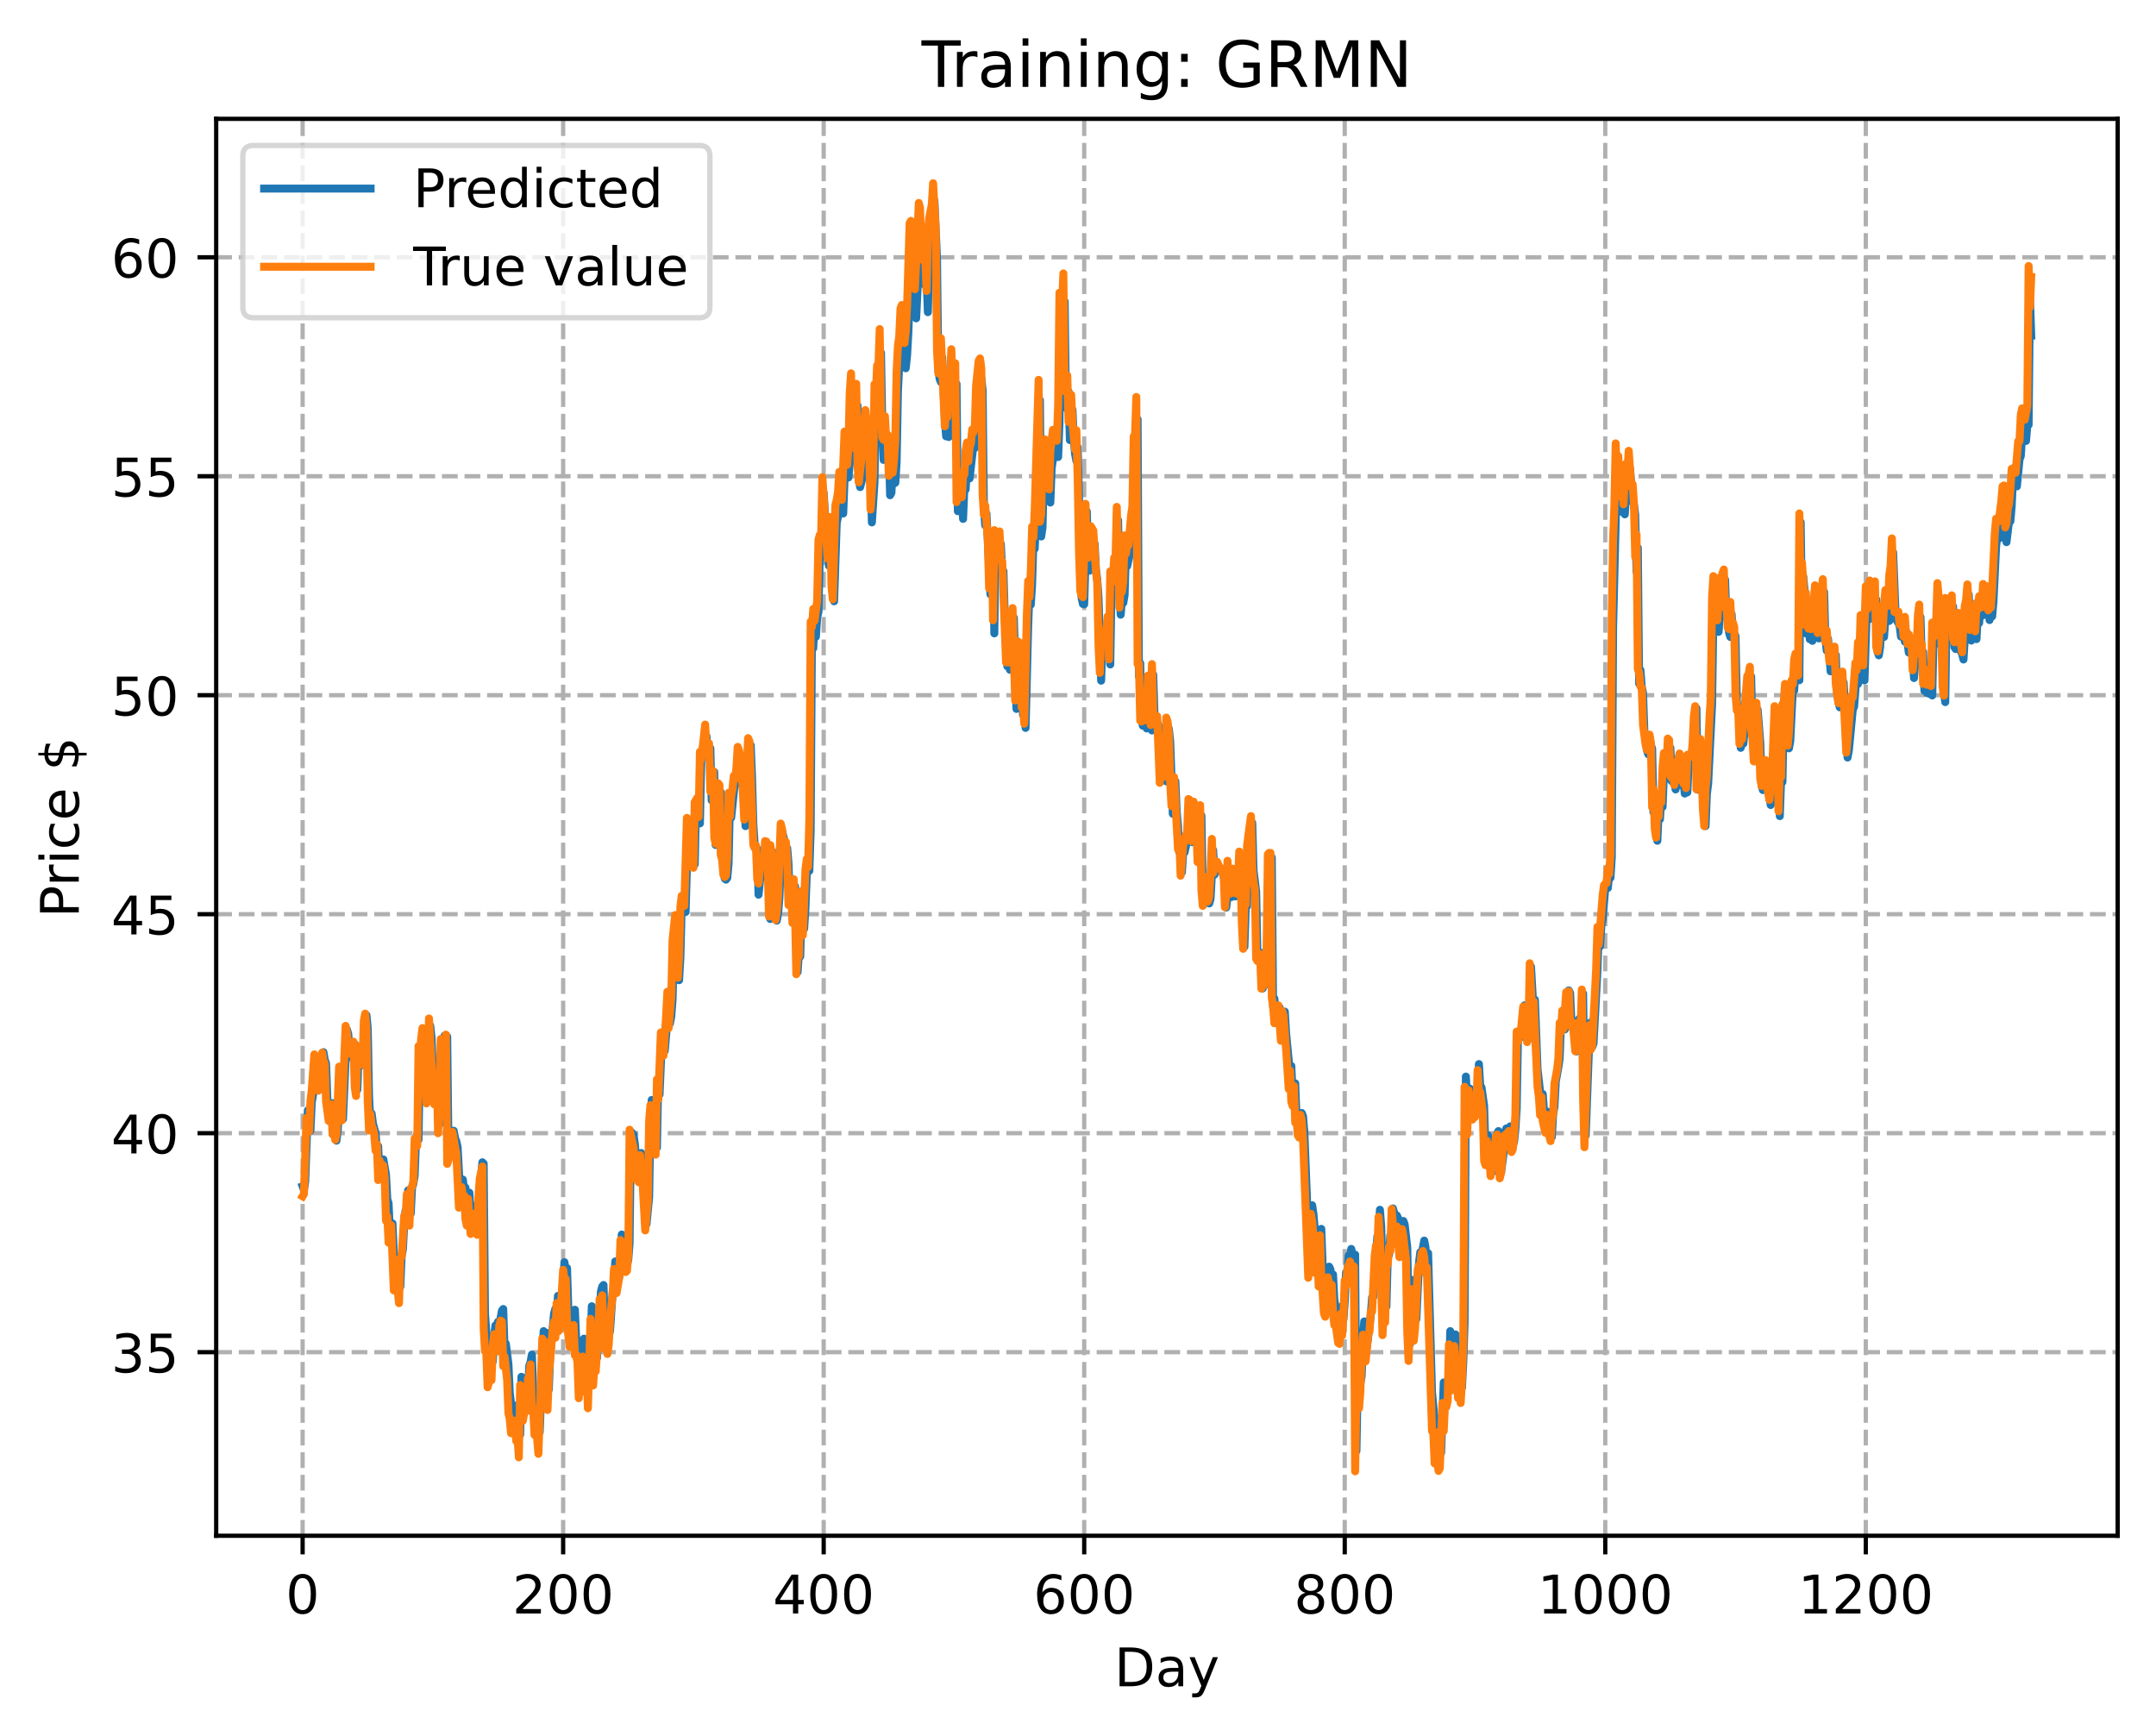 <?xml version="1.0" encoding="utf-8" standalone="no"?>
<!DOCTYPE svg PUBLIC "-//W3C//DTD SVG 1.1//EN"
  "http://www.w3.org/Graphics/SVG/1.1/DTD/svg11.dtd">
<!-- Created with matplotlib (https://matplotlib.org/) -->
<svg height="325.986pt" version="1.1" viewBox="0 0 404.923 325.986" width="404.923pt" xmlns="http://www.w3.org/2000/svg" xmlns:xlink="http://www.w3.org/1999/xlink">
 <defs>
  <style type="text/css">
*{stroke-linecap:butt;stroke-linejoin:round;}
  </style>
 </defs>
 <g id="figure_1">
  <g id="patch_1">
   <path d="M 0 325.986 
L 404.923 325.986 
L 404.923 0 
L 0 0 
z
" style="fill:#ffffff;"/>
  </g>
  <g id="axes_1">
   <g id="patch_2">
    <path d="M 40.603 288.43 
L 397.723 288.43 
L 397.723 22.318 
L 40.603 22.318 
z
" style="fill:#ffffff;"/>
   </g>
   <g id="matplotlib.axis_1">
    <g id="xtick_1">
     <g id="line2d_1">
      <path clip-path="url(#pf45e372c92)" d="M 56.836 288.43 
L 56.836 22.318 
" style="fill:none;stroke:#b0b0b0;stroke-dasharray:2.96,1.28;stroke-dashoffset:0;stroke-width:0.8;"/>
     </g>
     <g id="line2d_2">
      <defs>
       <path d="M 0 0 
L 0 3.5 
" id="mf28d3abbbe" style="stroke:#000000;stroke-width:0.8;"/>
      </defs>
      <g>
       <use style="stroke:#000000;stroke-width:0.8;" x="56.836" xlink:href="#mf28d3abbbe" y="288.43"/>
      </g>
     </g>
     <g id="text_1">
      <!-- 0 -->
      <defs>
       <path d="M 31.781 66.406 
Q 24.172 66.406 20.328 58.906 
Q 16.5 51.422 16.5 36.375 
Q 16.5 21.391 20.328 13.891 
Q 24.172 6.391 31.781 6.391 
Q 39.453 6.391 43.281 13.891 
Q 47.125 21.391 47.125 36.375 
Q 47.125 51.422 43.281 58.906 
Q 39.453 66.406 31.781 66.406 
z
M 31.781 74.219 
Q 44.047 74.219 50.516 64.516 
Q 56.984 54.828 56.984 36.375 
Q 56.984 17.969 50.516 8.266 
Q 44.047 -1.422 31.781 -1.422 
Q 19.531 -1.422 13.062 8.266 
Q 6.594 17.969 6.594 36.375 
Q 6.594 54.828 13.062 64.516 
Q 19.531 74.219 31.781 74.219 
z
" id="DejaVuSans-48"/>
      </defs>
      <g transform="translate(53.655 303.029)scale(0.1 -0.1)">
       <use xlink:href="#DejaVuSans-48"/>
      </g>
     </g>
    </g>
    <g id="xtick_2">
     <g id="line2d_3">
      <path clip-path="url(#pf45e372c92)" d="M 105.766 288.43 
L 105.766 22.318 
" style="fill:none;stroke:#b0b0b0;stroke-dasharray:2.96,1.28;stroke-dashoffset:0;stroke-width:0.8;"/>
     </g>
     <g id="line2d_4">
      <g>
       <use style="stroke:#000000;stroke-width:0.8;" x="105.766" xlink:href="#mf28d3abbbe" y="288.43"/>
      </g>
     </g>
     <g id="text_2">
      <!-- 200 -->
      <defs>
       <path d="M 19.188 8.297 
L 53.609 8.297 
L 53.609 0 
L 7.328 0 
L 7.328 8.297 
Q 12.938 14.109 22.625 23.891 
Q 32.328 33.688 34.812 36.531 
Q 39.547 41.844 41.422 45.531 
Q 43.312 49.219 43.312 52.781 
Q 43.312 58.594 39.234 62.25 
Q 35.156 65.922 28.609 65.922 
Q 23.969 65.922 18.812 64.312 
Q 13.672 62.703 7.812 59.422 
L 7.812 69.391 
Q 13.766 71.781 18.938 73 
Q 24.125 74.219 28.422 74.219 
Q 39.75 74.219 46.484 68.547 
Q 53.219 62.891 53.219 53.422 
Q 53.219 48.922 51.531 44.891 
Q 49.859 40.875 45.406 35.406 
Q 44.188 33.984 37.641 27.219 
Q 31.109 20.453 19.188 8.297 
z
" id="DejaVuSans-50"/>
      </defs>
      <g transform="translate(96.223 303.029)scale(0.1 -0.1)">
       <use xlink:href="#DejaVuSans-50"/>
       <use x="63.623" xlink:href="#DejaVuSans-48"/>
       <use x="127.246" xlink:href="#DejaVuSans-48"/>
      </g>
     </g>
    </g>
    <g id="xtick_3">
     <g id="line2d_5">
      <path clip-path="url(#pf45e372c92)" d="M 154.697 288.43 
L 154.697 22.318 
" style="fill:none;stroke:#b0b0b0;stroke-dasharray:2.96,1.28;stroke-dashoffset:0;stroke-width:0.8;"/>
     </g>
     <g id="line2d_6">
      <g>
       <use style="stroke:#000000;stroke-width:0.8;" x="154.697" xlink:href="#mf28d3abbbe" y="288.43"/>
      </g>
     </g>
     <g id="text_3">
      <!-- 400 -->
      <defs>
       <path d="M 37.797 64.312 
L 12.891 25.391 
L 37.797 25.391 
z
M 35.203 72.906 
L 47.609 72.906 
L 47.609 25.391 
L 58.016 25.391 
L 58.016 17.188 
L 47.609 17.188 
L 47.609 0 
L 37.797 0 
L 37.797 17.188 
L 4.891 17.188 
L 4.891 26.703 
z
" id="DejaVuSans-52"/>
      </defs>
      <g transform="translate(145.153 303.029)scale(0.1 -0.1)">
       <use xlink:href="#DejaVuSans-52"/>
       <use x="63.623" xlink:href="#DejaVuSans-48"/>
       <use x="127.246" xlink:href="#DejaVuSans-48"/>
      </g>
     </g>
    </g>
    <g id="xtick_4">
     <g id="line2d_7">
      <path clip-path="url(#pf45e372c92)" d="M 203.628 288.43 
L 203.628 22.318 
" style="fill:none;stroke:#b0b0b0;stroke-dasharray:2.96,1.28;stroke-dashoffset:0;stroke-width:0.8;"/>
     </g>
     <g id="line2d_8">
      <g>
       <use style="stroke:#000000;stroke-width:0.8;" x="203.628" xlink:href="#mf28d3abbbe" y="288.43"/>
      </g>
     </g>
     <g id="text_4">
      <!-- 600 -->
      <defs>
       <path d="M 33.016 40.375 
Q 26.375 40.375 22.484 35.828 
Q 18.609 31.297 18.609 23.391 
Q 18.609 15.531 22.484 10.953 
Q 26.375 6.391 33.016 6.391 
Q 39.656 6.391 43.531 10.953 
Q 47.406 15.531 47.406 23.391 
Q 47.406 31.297 43.531 35.828 
Q 39.656 40.375 33.016 40.375 
z
M 52.594 71.297 
L 52.594 62.312 
Q 48.875 64.062 45.094 64.984 
Q 41.312 65.922 37.594 65.922 
Q 27.828 65.922 22.672 59.328 
Q 17.531 52.734 16.797 39.406 
Q 19.672 43.656 24.016 45.922 
Q 28.375 48.188 33.594 48.188 
Q 44.578 48.188 50.953 41.516 
Q 57.328 34.859 57.328 23.391 
Q 57.328 12.156 50.688 5.359 
Q 44.047 -1.422 33.016 -1.422 
Q 20.359 -1.422 13.672 8.266 
Q 6.984 17.969 6.984 36.375 
Q 6.984 53.656 15.188 63.938 
Q 23.391 74.219 37.203 74.219 
Q 40.922 74.219 44.703 73.484 
Q 48.484 72.75 52.594 71.297 
z
" id="DejaVuSans-54"/>
      </defs>
      <g transform="translate(194.084 303.029)scale(0.1 -0.1)">
       <use xlink:href="#DejaVuSans-54"/>
       <use x="63.623" xlink:href="#DejaVuSans-48"/>
       <use x="127.246" xlink:href="#DejaVuSans-48"/>
      </g>
     </g>
    </g>
    <g id="xtick_5">
     <g id="line2d_9">
      <path clip-path="url(#pf45e372c92)" d="M 252.558 288.43 
L 252.558 22.318 
" style="fill:none;stroke:#b0b0b0;stroke-dasharray:2.96,1.28;stroke-dashoffset:0;stroke-width:0.8;"/>
     </g>
     <g id="line2d_10">
      <g>
       <use style="stroke:#000000;stroke-width:0.8;" x="252.558" xlink:href="#mf28d3abbbe" y="288.43"/>
      </g>
     </g>
     <g id="text_5">
      <!-- 800 -->
      <defs>
       <path d="M 31.781 34.625 
Q 24.75 34.625 20.719 30.859 
Q 16.703 27.094 16.703 20.516 
Q 16.703 13.922 20.719 10.156 
Q 24.75 6.391 31.781 6.391 
Q 38.812 6.391 42.859 10.172 
Q 46.922 13.969 46.922 20.516 
Q 46.922 27.094 42.891 30.859 
Q 38.875 34.625 31.781 34.625 
z
M 21.922 38.812 
Q 15.578 40.375 12.031 44.719 
Q 8.5 49.078 8.5 55.328 
Q 8.5 64.062 14.719 69.141 
Q 20.953 74.219 31.781 74.219 
Q 42.672 74.219 48.875 69.141 
Q 55.078 64.062 55.078 55.328 
Q 55.078 49.078 51.531 44.719 
Q 48 40.375 41.703 38.812 
Q 48.828 37.156 52.797 32.312 
Q 56.781 27.484 56.781 20.516 
Q 56.781 9.906 50.312 4.234 
Q 43.844 -1.422 31.781 -1.422 
Q 19.734 -1.422 13.25 4.234 
Q 6.781 9.906 6.781 20.516 
Q 6.781 27.484 10.781 32.312 
Q 14.797 37.156 21.922 38.812 
z
M 18.312 54.391 
Q 18.312 48.734 21.844 45.562 
Q 25.391 42.391 31.781 42.391 
Q 38.141 42.391 41.719 45.562 
Q 45.312 48.734 45.312 54.391 
Q 45.312 60.062 41.719 63.234 
Q 38.141 66.406 31.781 66.406 
Q 25.391 66.406 21.844 63.234 
Q 18.312 60.062 18.312 54.391 
z
" id="DejaVuSans-56"/>
      </defs>
      <g transform="translate(243.015 303.029)scale(0.1 -0.1)">
       <use xlink:href="#DejaVuSans-56"/>
       <use x="63.623" xlink:href="#DejaVuSans-48"/>
       <use x="127.246" xlink:href="#DejaVuSans-48"/>
      </g>
     </g>
    </g>
    <g id="xtick_6">
     <g id="line2d_11">
      <path clip-path="url(#pf45e372c92)" d="M 301.489 288.43 
L 301.489 22.318 
" style="fill:none;stroke:#b0b0b0;stroke-dasharray:2.96,1.28;stroke-dashoffset:0;stroke-width:0.8;"/>
     </g>
     <g id="line2d_12">
      <g>
       <use style="stroke:#000000;stroke-width:0.8;" x="301.489" xlink:href="#mf28d3abbbe" y="288.43"/>
      </g>
     </g>
     <g id="text_6">
      <!-- 1000 -->
      <defs>
       <path d="M 12.406 8.297 
L 28.516 8.297 
L 28.516 63.922 
L 10.984 60.406 
L 10.984 69.391 
L 28.422 72.906 
L 38.281 72.906 
L 38.281 8.297 
L 54.391 8.297 
L 54.391 0 
L 12.406 0 
z
" id="DejaVuSans-49"/>
      </defs>
      <g transform="translate(288.764 303.029)scale(0.1 -0.1)">
       <use xlink:href="#DejaVuSans-49"/>
       <use x="63.623" xlink:href="#DejaVuSans-48"/>
       <use x="127.246" xlink:href="#DejaVuSans-48"/>
       <use x="190.869" xlink:href="#DejaVuSans-48"/>
      </g>
     </g>
    </g>
    <g id="xtick_7">
     <g id="line2d_13">
      <path clip-path="url(#pf45e372c92)" d="M 350.419 288.43 
L 350.419 22.318 
" style="fill:none;stroke:#b0b0b0;stroke-dasharray:2.96,1.28;stroke-dashoffset:0;stroke-width:0.8;"/>
     </g>
     <g id="line2d_14">
      <g>
       <use style="stroke:#000000;stroke-width:0.8;" x="350.419" xlink:href="#mf28d3abbbe" y="288.43"/>
      </g>
     </g>
     <g id="text_7">
      <!-- 1200 -->
      <g transform="translate(337.694 303.029)scale(0.1 -0.1)">
       <use xlink:href="#DejaVuSans-49"/>
       <use x="63.623" xlink:href="#DejaVuSans-50"/>
       <use x="127.246" xlink:href="#DejaVuSans-48"/>
       <use x="190.869" xlink:href="#DejaVuSans-48"/>
      </g>
     </g>
    </g>
    <g id="text_8">
     <!-- Day -->
     <defs>
      <path d="M 19.672 64.797 
L 19.672 8.109 
L 31.594 8.109 
Q 46.688 8.109 53.688 14.938 
Q 60.688 21.781 60.688 36.531 
Q 60.688 51.172 53.688 57.984 
Q 46.688 64.797 31.594 64.797 
z
M 9.812 72.906 
L 30.078 72.906 
Q 51.266 72.906 61.172 64.094 
Q 71.094 55.281 71.094 36.531 
Q 71.094 17.672 61.125 8.828 
Q 51.172 0 30.078 0 
L 9.812 0 
z
" id="DejaVuSans-68"/>
      <path d="M 34.281 27.484 
Q 23.391 27.484 19.188 25 
Q 14.984 22.516 14.984 16.5 
Q 14.984 11.719 18.141 8.906 
Q 21.297 6.109 26.703 6.109 
Q 34.188 6.109 38.703 11.406 
Q 43.219 16.703 43.219 25.484 
L 43.219 27.484 
z
M 52.203 31.203 
L 52.203 0 
L 43.219 0 
L 43.219 8.297 
Q 40.141 3.328 35.547 0.953 
Q 30.953 -1.422 24.312 -1.422 
Q 15.922 -1.422 10.953 3.297 
Q 6 8.016 6 15.922 
Q 6 25.141 12.172 29.828 
Q 18.359 34.516 30.609 34.516 
L 43.219 34.516 
L 43.219 35.406 
Q 43.219 41.609 39.141 45 
Q 35.062 48.391 27.688 48.391 
Q 23 48.391 18.547 47.266 
Q 14.109 46.141 10.016 43.891 
L 10.016 52.203 
Q 14.938 54.109 19.578 55.047 
Q 24.219 56 28.609 56 
Q 40.484 56 46.344 49.844 
Q 52.203 43.703 52.203 31.203 
z
" id="DejaVuSans-97"/>
      <path d="M 32.172 -5.078 
Q 28.375 -14.844 24.75 -17.812 
Q 21.141 -20.797 15.094 -20.797 
L 7.906 -20.797 
L 7.906 -13.281 
L 13.188 -13.281 
Q 16.891 -13.281 18.938 -11.516 
Q 21 -9.766 23.484 -3.219 
L 25.094 0.875 
L 2.984 54.688 
L 12.5 54.688 
L 29.594 11.922 
L 46.688 54.688 
L 56.203 54.688 
z
" id="DejaVuSans-121"/>
     </defs>
     <g transform="translate(209.29 316.707)scale(0.1 -0.1)">
      <use xlink:href="#DejaVuSans-68"/>
      <use x="77.002" xlink:href="#DejaVuSans-97"/>
      <use x="138.281" xlink:href="#DejaVuSans-121"/>
     </g>
    </g>
   </g>
   <g id="matplotlib.axis_2">
    <g id="ytick_1">
     <g id="line2d_15">
      <path clip-path="url(#pf45e372c92)" d="M 40.603 253.96 
L 397.723 253.96 
" style="fill:none;stroke:#b0b0b0;stroke-dasharray:2.96,1.28;stroke-dashoffset:0;stroke-width:0.8;"/>
     </g>
     <g id="line2d_16">
      <defs>
       <path d="M 0 0 
L -3.5 0 
" id="m947152aafe" style="stroke:#000000;stroke-width:0.8;"/>
      </defs>
      <g>
       <use style="stroke:#000000;stroke-width:0.8;" x="40.603" xlink:href="#m947152aafe" y="253.96"/>
      </g>
     </g>
     <g id="text_9">
      <!-- 35 -->
      <defs>
       <path d="M 40.578 39.312 
Q 47.656 37.797 51.625 33 
Q 55.609 28.219 55.609 21.188 
Q 55.609 10.406 48.188 4.484 
Q 40.766 -1.422 27.094 -1.422 
Q 22.516 -1.422 17.656 -0.516 
Q 12.797 0.391 7.625 2.203 
L 7.625 11.719 
Q 11.719 9.328 16.594 8.109 
Q 21.484 6.891 26.812 6.891 
Q 36.078 6.891 40.938 10.547 
Q 45.797 14.203 45.797 21.188 
Q 45.797 27.641 41.281 31.266 
Q 36.766 34.906 28.719 34.906 
L 20.219 34.906 
L 20.219 43.016 
L 29.109 43.016 
Q 36.375 43.016 40.234 45.922 
Q 44.094 48.828 44.094 54.297 
Q 44.094 59.906 40.109 62.906 
Q 36.141 65.922 28.719 65.922 
Q 24.656 65.922 20.016 65.031 
Q 15.375 64.156 9.812 62.312 
L 9.812 71.094 
Q 15.438 72.656 20.344 73.438 
Q 25.25 74.219 29.594 74.219 
Q 40.828 74.219 47.359 69.109 
Q 53.906 64.016 53.906 55.328 
Q 53.906 49.266 50.438 45.094 
Q 46.969 40.922 40.578 39.312 
z
" id="DejaVuSans-51"/>
       <path d="M 10.797 72.906 
L 49.516 72.906 
L 49.516 64.594 
L 19.828 64.594 
L 19.828 46.734 
Q 21.969 47.469 24.109 47.828 
Q 26.266 48.188 28.422 48.188 
Q 40.625 48.188 47.75 41.5 
Q 54.891 34.812 54.891 23.391 
Q 54.891 11.625 47.562 5.094 
Q 40.234 -1.422 26.906 -1.422 
Q 22.312 -1.422 17.547 -0.641 
Q 12.797 0.141 7.719 1.703 
L 7.719 11.625 
Q 12.109 9.234 16.797 8.062 
Q 21.484 6.891 26.703 6.891 
Q 35.156 6.891 40.078 11.328 
Q 45.016 15.766 45.016 23.391 
Q 45.016 31 40.078 35.438 
Q 35.156 39.891 26.703 39.891 
Q 22.75 39.891 18.812 39.016 
Q 14.891 38.141 10.797 36.281 
z
" id="DejaVuSans-53"/>
      </defs>
      <g transform="translate(20.878 257.759)scale(0.1 -0.1)">
       <use xlink:href="#DejaVuSans-51"/>
       <use x="63.623" xlink:href="#DejaVuSans-53"/>
      </g>
     </g>
    </g>
    <g id="ytick_2">
     <g id="line2d_17">
      <path clip-path="url(#pf45e372c92)" d="M 40.603 212.831 
L 397.723 212.831 
" style="fill:none;stroke:#b0b0b0;stroke-dasharray:2.96,1.28;stroke-dashoffset:0;stroke-width:0.8;"/>
     </g>
     <g id="line2d_18">
      <g>
       <use style="stroke:#000000;stroke-width:0.8;" x="40.603" xlink:href="#m947152aafe" y="212.831"/>
      </g>
     </g>
     <g id="text_10">
      <!-- 40 -->
      <g transform="translate(20.878 216.63)scale(0.1 -0.1)">
       <use xlink:href="#DejaVuSans-52"/>
       <use x="63.623" xlink:href="#DejaVuSans-48"/>
      </g>
     </g>
    </g>
    <g id="ytick_3">
     <g id="line2d_19">
      <path clip-path="url(#pf45e372c92)" d="M 40.603 171.702 
L 397.723 171.702 
" style="fill:none;stroke:#b0b0b0;stroke-dasharray:2.96,1.28;stroke-dashoffset:0;stroke-width:0.8;"/>
     </g>
     <g id="line2d_20">
      <g>
       <use style="stroke:#000000;stroke-width:0.8;" x="40.603" xlink:href="#m947152aafe" y="171.702"/>
      </g>
     </g>
     <g id="text_11">
      <!-- 45 -->
      <g transform="translate(20.878 175.502)scale(0.1 -0.1)">
       <use xlink:href="#DejaVuSans-52"/>
       <use x="63.623" xlink:href="#DejaVuSans-53"/>
      </g>
     </g>
    </g>
    <g id="ytick_4">
     <g id="line2d_21">
      <path clip-path="url(#pf45e372c92)" d="M 40.603 130.573 
L 397.723 130.573 
" style="fill:none;stroke:#b0b0b0;stroke-dasharray:2.96,1.28;stroke-dashoffset:0;stroke-width:0.8;"/>
     </g>
     <g id="line2d_22">
      <g>
       <use style="stroke:#000000;stroke-width:0.8;" x="40.603" xlink:href="#m947152aafe" y="130.573"/>
      </g>
     </g>
     <g id="text_12">
      <!-- 50 -->
      <g transform="translate(20.878 134.373)scale(0.1 -0.1)">
       <use xlink:href="#DejaVuSans-53"/>
       <use x="63.623" xlink:href="#DejaVuSans-48"/>
      </g>
     </g>
    </g>
    <g id="ytick_5">
     <g id="line2d_23">
      <path clip-path="url(#pf45e372c92)" d="M 40.603 89.445 
L 397.723 89.445 
" style="fill:none;stroke:#b0b0b0;stroke-dasharray:2.96,1.28;stroke-dashoffset:0;stroke-width:0.8;"/>
     </g>
     <g id="line2d_24">
      <g>
       <use style="stroke:#000000;stroke-width:0.8;" x="40.603" xlink:href="#m947152aafe" y="89.445"/>
      </g>
     </g>
     <g id="text_13">
      <!-- 55 -->
      <g transform="translate(20.878 93.244)scale(0.1 -0.1)">
       <use xlink:href="#DejaVuSans-53"/>
       <use x="63.623" xlink:href="#DejaVuSans-53"/>
      </g>
     </g>
    </g>
    <g id="ytick_6">
     <g id="line2d_25">
      <path clip-path="url(#pf45e372c92)" d="M 40.603 48.316 
L 397.723 48.316 
" style="fill:none;stroke:#b0b0b0;stroke-dasharray:2.96,1.28;stroke-dashoffset:0;stroke-width:0.8;"/>
     </g>
     <g id="line2d_26">
      <g>
       <use style="stroke:#000000;stroke-width:0.8;" x="40.603" xlink:href="#m947152aafe" y="48.316"/>
      </g>
     </g>
     <g id="text_14">
      <!-- 60 -->
      <g transform="translate(20.878 52.115)scale(0.1 -0.1)">
       <use xlink:href="#DejaVuSans-54"/>
       <use x="63.623" xlink:href="#DejaVuSans-48"/>
      </g>
     </g>
    </g>
    <g id="text_15">
     <!-- Price $ -->
     <defs>
      <path d="M 19.672 64.797 
L 19.672 37.406 
L 32.078 37.406 
Q 38.969 37.406 42.719 40.969 
Q 46.484 44.531 46.484 51.125 
Q 46.484 57.672 42.719 61.234 
Q 38.969 64.797 32.078 64.797 
z
M 9.812 72.906 
L 32.078 72.906 
Q 44.344 72.906 50.609 67.359 
Q 56.891 61.812 56.891 51.125 
Q 56.891 40.328 50.609 34.812 
Q 44.344 29.297 32.078 29.297 
L 19.672 29.297 
L 19.672 0 
L 9.812 0 
z
" id="DejaVuSans-80"/>
      <path d="M 41.109 46.297 
Q 39.594 47.172 37.812 47.578 
Q 36.031 48 33.891 48 
Q 26.266 48 22.188 43.047 
Q 18.109 38.094 18.109 28.812 
L 18.109 0 
L 9.078 0 
L 9.078 54.688 
L 18.109 54.688 
L 18.109 46.188 
Q 20.953 51.172 25.484 53.578 
Q 30.031 56 36.531 56 
Q 37.453 56 38.578 55.875 
Q 39.703 55.766 41.062 55.516 
z
" id="DejaVuSans-114"/>
      <path d="M 9.422 54.688 
L 18.406 54.688 
L 18.406 0 
L 9.422 0 
z
M 9.422 75.984 
L 18.406 75.984 
L 18.406 64.594 
L 9.422 64.594 
z
" id="DejaVuSans-105"/>
      <path d="M 48.781 52.594 
L 48.781 44.188 
Q 44.969 46.297 41.141 47.344 
Q 37.312 48.391 33.406 48.391 
Q 24.656 48.391 19.812 42.844 
Q 14.984 37.312 14.984 27.297 
Q 14.984 17.281 19.812 11.734 
Q 24.656 6.203 33.406 6.203 
Q 37.312 6.203 41.141 7.25 
Q 44.969 8.297 48.781 10.406 
L 48.781 2.094 
Q 45.016 0.344 40.984 -0.531 
Q 36.969 -1.422 32.422 -1.422 
Q 20.062 -1.422 12.781 6.344 
Q 5.516 14.109 5.516 27.297 
Q 5.516 40.672 12.859 48.328 
Q 20.219 56 33.016 56 
Q 37.156 56 41.109 55.141 
Q 45.062 54.297 48.781 52.594 
z
" id="DejaVuSans-99"/>
      <path d="M 56.203 29.594 
L 56.203 25.203 
L 14.891 25.203 
Q 15.484 15.922 20.484 11.062 
Q 25.484 6.203 34.422 6.203 
Q 39.594 6.203 44.453 7.469 
Q 49.312 8.734 54.109 11.281 
L 54.109 2.781 
Q 49.266 0.734 44.188 -0.344 
Q 39.109 -1.422 33.891 -1.422 
Q 20.797 -1.422 13.156 6.188 
Q 5.516 13.812 5.516 26.812 
Q 5.516 40.234 12.766 48.109 
Q 20.016 56 32.328 56 
Q 43.359 56 49.781 48.891 
Q 56.203 41.797 56.203 29.594 
z
M 47.219 32.234 
Q 47.125 39.594 43.094 43.984 
Q 39.062 48.391 32.422 48.391 
Q 24.906 48.391 20.391 44.141 
Q 15.875 39.891 15.188 32.172 
z
" id="DejaVuSans-101"/>
      <path id="DejaVuSans-32"/>
      <path d="M 33.797 -14.703 
L 28.906 -14.703 
L 28.859 0 
Q 23.734 0.094 18.609 1.188 
Q 13.484 2.297 8.297 4.5 
L 8.297 13.281 
Q 13.281 10.156 18.375 8.562 
Q 23.484 6.984 28.906 6.938 
L 28.906 29.203 
Q 18.109 30.953 13.203 35.156 
Q 8.297 39.359 8.297 46.688 
Q 8.297 54.641 13.625 59.219 
Q 18.953 63.812 28.906 64.5 
L 28.906 75.984 
L 33.797 75.984 
L 33.797 64.656 
Q 38.328 64.453 42.578 63.688 
Q 46.828 62.938 50.875 61.625 
L 50.875 53.078 
Q 46.828 55.125 42.547 56.25 
Q 38.281 57.375 33.797 57.562 
L 33.797 36.719 
Q 44.875 35.016 50.094 30.609 
Q 55.328 26.219 55.328 18.609 
Q 55.328 10.359 49.781 5.594 
Q 44.234 0.828 33.797 0.094 
z
M 28.906 37.594 
L 28.906 57.625 
Q 23.25 56.984 20.266 54.391 
Q 17.281 51.812 17.281 47.516 
Q 17.281 43.312 20.031 40.969 
Q 22.797 38.625 28.906 37.594 
z
M 33.797 28.219 
L 33.797 7.078 
Q 39.984 7.906 43.141 10.594 
Q 46.297 13.281 46.297 17.672 
Q 46.297 21.969 43.281 24.5 
Q 40.281 27.047 33.797 28.219 
z
" id="DejaVuSans-36"/>
     </defs>
     <g transform="translate(14.798 172.342)rotate(-90)scale(0.1 -0.1)">
      <use xlink:href="#DejaVuSans-80"/>
      <use x="58.553" xlink:href="#DejaVuSans-114"/>
      <use x="99.666" xlink:href="#DejaVuSans-105"/>
      <use x="127.449" xlink:href="#DejaVuSans-99"/>
      <use x="182.43" xlink:href="#DejaVuSans-101"/>
      <use x="243.953" xlink:href="#DejaVuSans-32"/>
      <use x="275.74" xlink:href="#DejaVuSans-36"/>
     </g>
    </g>
   </g>
   <g id="line2d_27">
    <path clip-path="url(#pf45e372c92)" d="M 56.836 222.802 
L 57.081 223.486 
L 57.325 221.907 
L 57.814 208.535 
L 58.304 212.394 
L 58.548 207.08 
L 58.793 205.609 
L 59.282 198.612 
L 59.527 201.705 
L 60.016 204.631 
L 60.261 203.183 
L 60.506 202.767 
L 60.75 197.612 
L 60.995 199.06 
L 61.24 199.724 
L 61.484 206.403 
L 61.974 210.6 
L 62.218 207.964 
L 62.463 207.188 
L 62.708 212.93 
L 62.952 209.571 
L 63.197 214.233 
L 63.441 212.196 
L 63.931 201.197 
L 64.175 209.062 
L 64.42 210.17 
L 65.154 193.357 
L 65.399 194.142 
L 65.643 197.118 
L 65.888 196.157 
L 66.133 198.696 
L 66.377 196.896 
L 66.622 196.078 
L 66.867 203.008 
L 67.111 204.669 
L 67.356 197.698 
L 67.845 198.31 
L 68.09 200.029 
L 68.335 198.693 
L 68.579 192.679 
L 68.824 190.651 
L 69.069 193.146 
L 69.313 205.941 
L 69.558 210.658 
L 69.802 209.128 
L 70.047 211.052 
L 70.536 212.789 
L 70.781 215.941 
L 71.026 215.263 
L 71.27 220.836 
L 71.515 218.25 
L 71.76 218.896 
L 72.004 217.754 
L 72.494 220.624 
L 72.738 225.225 
L 72.983 226.008 
L 73.228 231.579 
L 73.472 232.176 
L 73.717 229.775 
L 74.206 240.724 
L 74.451 237.115 
L 74.696 241.269 
L 74.94 240.91 
L 75.185 241.633 
L 75.429 235.966 
L 75.674 234.597 
L 75.919 229.911 
L 76.163 227.362 
L 76.408 227.569 
L 76.653 223.565 
L 76.897 224.761 
L 77.142 227.925 
L 77.387 223.071 
L 77.631 222.334 
L 77.876 220.844 
L 78.121 214.425 
L 78.365 213.005 
L 78.61 214.045 
L 78.855 197.899 
L 79.099 198.563 
L 79.344 194.991 
L 79.589 194.764 
L 79.833 204.531 
L 80.078 202.899 
L 80.323 206.363 
L 80.567 201.526 
L 80.812 192.649 
L 81.056 194.956 
L 81.301 201.557 
L 81.79 205.897 
L 82.035 206.756 
L 82.28 200.598 
L 82.524 211.199 
L 82.769 206.406 
L 83.014 195.292 
L 83.258 195.413 
L 83.503 194.503 
L 83.748 195.58 
L 83.992 194.705 
L 84.237 216.427 
L 84.482 216.199 
L 84.726 215.099 
L 84.971 212.382 
L 85.216 212.377 
L 85.46 213.721 
L 85.705 214.353 
L 85.95 215.463 
L 86.439 224.653 
L 86.684 222.456 
L 86.928 221.539 
L 87.173 223.555 
L 87.417 223.039 
L 87.662 227.272 
L 87.907 227.99 
L 88.151 223.995 
L 88.396 227.829 
L 88.641 229.334 
L 88.885 228.729 
L 89.13 227.095 
L 89.375 226.461 
L 89.864 230.497 
L 90.109 223.645 
L 90.598 218.292 
L 90.843 218.552 
L 91.087 246.668 
L 91.332 250.13 
L 91.577 251.311 
L 91.821 256.1 
L 92.066 256.519 
L 92.311 254.037 
L 92.555 255.68 
L 92.8 251.03 
L 93.044 248.935 
L 93.289 249.07 
L 93.534 248.241 
L 93.778 251.458 
L 94.023 247.546 
L 94.268 246.161 
L 94.512 245.852 
L 94.757 253.205 
L 95.002 252.356 
L 95.491 256.202 
L 95.736 261.599 
L 95.98 263.597 
L 96.47 265.364 
L 96.714 263.998 
L 96.959 264.682 
L 97.204 267.606 
L 97.448 266.986 
L 97.693 269.439 
L 97.938 258.582 
L 98.182 262.667 
L 98.427 263.339 
L 98.672 263.285 
L 99.161 261.135 
L 99.405 256.507 
L 99.65 255.785 
L 99.895 254.408 
L 100.139 261.149 
L 100.384 261.985 
L 100.629 266.304 
L 100.873 263.425 
L 101.118 267.24 
L 101.363 268.962 
L 102.097 250.001 
L 102.341 252.577 
L 102.586 250.306 
L 102.831 251.283 
L 103.075 260.971 
L 103.32 254.539 
L 104.054 246.709 
L 104.299 245.829 
L 104.543 247.813 
L 104.788 243.388 
L 105.032 247.568 
L 105.277 247.345 
L 105.766 241.162 
L 106.011 237.057 
L 106.256 238.893 
L 106.5 238.161 
L 106.745 245.98 
L 106.99 248.868 
L 107.234 250.219 
L 107.479 247.551 
L 107.724 250.131 
L 107.968 245.986 
L 108.213 251.455 
L 108.458 251.652 
L 108.702 253.267 
L 108.947 259.68 
L 109.436 253.268 
L 109.681 251.417 
L 109.926 256.295 
L 110.17 257.843 
L 110.415 255.159 
L 110.66 260.451 
L 111.149 245.332 
L 111.638 255.745 
L 111.883 253.572 
L 112.127 254.994 
L 112.617 247.323 
L 112.861 242.559 
L 113.106 241.626 
L 113.351 241.342 
L 113.595 249.445 
L 113.84 250.503 
L 114.085 248.62 
L 114.329 251.006 
L 114.574 249.902 
L 115.063 242.681 
L 115.308 241.933 
L 115.553 236.914 
L 115.797 240.51 
L 116.042 240.301 
L 116.287 239.906 
L 116.531 237.91 
L 116.776 231.855 
L 117.02 232.232 
L 117.265 236.149 
L 117.51 234.145 
L 117.754 237.613 
L 117.999 236.568 
L 118.244 233.523 
L 118.488 212.549 
L 118.978 213.051 
L 119.222 214.758 
L 119.712 220.121 
L 119.956 219.22 
L 120.201 220.077 
L 120.446 216.554 
L 120.69 219.63 
L 120.935 220.647 
L 121.424 229.896 
L 121.914 224.874 
L 122.158 210.553 
L 122.403 206.592 
L 122.648 207.146 
L 122.892 208.88 
L 123.137 214.013 
L 123.381 215.54 
L 123.626 202.857 
L 123.871 205.573 
L 124.36 194.228 
L 124.605 195.503 
L 124.849 197.377 
L 125.339 191.812 
L 125.583 186.533 
L 125.828 192.231 
L 126.073 190.878 
L 126.317 187.755 
L 126.562 177.448 
L 127.051 171.955 
L 127.296 182.234 
L 127.541 184.093 
L 127.785 179.806 
L 128.03 170.13 
L 128.275 168.913 
L 128.764 171.283 
L 129.253 154.698 
L 129.498 155.726 
L 129.742 154.582 
L 130.232 162.602 
L 130.476 162.345 
L 130.721 151.744 
L 130.966 151.852 
L 131.21 150.659 
L 131.455 154.648 
L 131.7 142.494 
L 131.944 142.399 
L 132.189 140.509 
L 132.434 140.687 
L 132.678 138.242 
L 132.923 141.377 
L 133.168 141.259 
L 133.412 140.544 
L 133.657 150.316 
L 133.902 146.339 
L 134.146 144.981 
L 134.391 158.69 
L 134.636 158.269 
L 134.88 148.629 
L 135.125 149.124 
L 135.369 148.772 
L 135.614 159.577 
L 136.103 164.983 
L 136.348 165.212 
L 136.593 164.874 
L 136.837 162.179 
L 137.082 150.979 
L 137.327 153.575 
L 137.816 148.822 
L 138.061 146.752 
L 138.305 147.284 
L 138.55 146.007 
L 138.795 142.524 
L 139.039 142.063 
L 139.529 144.452 
L 140.018 155.159 
L 140.507 141.51 
L 140.752 140.386 
L 140.996 139.969 
L 141.241 145.959 
L 141.486 154.735 
L 141.73 158.597 
L 141.975 159.428 
L 142.22 159.412 
L 142.464 168.031 
L 142.954 163.296 
L 143.198 163.128 
L 143.443 162.793 
L 143.688 163.365 
L 143.932 158.932 
L 144.177 159.092 
L 144.422 161.955 
L 144.666 172.6 
L 144.911 160.379 
L 145.156 160.048 
L 145.645 169.212 
L 145.89 172.906 
L 146.134 171.592 
L 146.379 168.565 
L 146.868 156.029 
L 147.357 157.99 
L 147.602 159.271 
L 147.847 159.287 
L 148.091 162.148 
L 148.336 170.033 
L 148.581 170.217 
L 148.825 167.198 
L 149.07 172.81 
L 149.315 166.46 
L 149.559 171.454 
L 149.804 182.557 
L 150.049 178.83 
L 150.293 179.653 
L 150.538 171.555 
L 150.783 168.054 
L 151.027 174.43 
L 151.272 170.595 
L 151.517 164.362 
L 151.761 161.33 
L 152.006 163.557 
L 152.251 156.018 
L 152.495 119.126 
L 152.74 121.742 
L 152.984 116.108 
L 153.229 119.603 
L 153.474 116.002 
L 153.718 114.914 
L 153.963 104.299 
L 154.452 102.598 
L 154.697 92.569 
L 155.186 100.889 
L 155.431 101.689 
L 155.676 106.234 
L 155.92 104.79 
L 156.165 100.833 
L 156.41 112.089 
L 156.654 112.931 
L 157.144 98.248 
L 157.388 97.042 
L 157.878 91.127 
L 158.122 91.997 
L 158.367 96.444 
L 158.856 83.653 
L 159.345 89.687 
L 159.59 86.954 
L 160.079 73.83 
L 160.324 86.593 
L 160.569 85.947 
L 160.813 78.425 
L 161.058 76.162 
L 161.303 90.259 
L 161.547 91.485 
L 162.037 89.548 
L 162.771 79.82 
L 163.015 83.144 
L 163.26 82.748 
L 163.505 88.651 
L 163.749 98.114 
L 164.239 90.584 
L 164.483 75.154 
L 164.728 77.929 
L 164.972 73.308 
L 165.217 72.944 
L 165.462 66.254 
L 165.706 80.153 
L 165.951 86.374 
L 166.196 84.881 
L 166.44 82.205 
L 166.685 85.552 
L 166.93 83.629 
L 167.174 93.009 
L 167.419 92.549 
L 167.664 87.654 
L 167.908 90.804 
L 168.153 90.668 
L 168.398 86.795 
L 168.642 73.513 
L 168.887 68.512 
L 169.132 67.954 
L 169.376 62.199 
L 169.621 62.786 
L 169.866 62.32 
L 170.11 69.164 
L 170.355 66.845 
L 170.6 62.511 
L 171.089 47.641 
L 171.333 46.525 
L 171.578 47.871 
L 171.823 51.24 
L 172.067 59.786 
L 172.801 44.461 
L 173.046 43.132 
L 173.291 51.091 
L 173.535 52.871 
L 173.78 53.625 
L 174.025 52.393 
L 174.269 58.625 
L 174.514 48.655 
L 174.759 45.862 
L 175.003 44.837 
L 175.248 44.948 
L 175.493 37.692 
L 175.982 48.651 
L 176.227 69.343 
L 176.471 71.145 
L 176.716 71.767 
L 176.96 67.152 
L 177.45 78.672 
L 177.694 81.946 
L 177.939 80.085 
L 178.184 82.079 
L 178.428 76.384 
L 178.673 74.999 
L 178.918 69.77 
L 179.162 75.539 
L 179.407 72.587 
L 179.652 72.111 
L 179.896 96.008 
L 180.141 90.198 
L 180.386 94.431 
L 180.63 92.302 
L 180.875 97.457 
L 181.12 91.563 
L 181.364 91.933 
L 181.609 87.607 
L 181.854 85.894 
L 182.098 89.853 
L 182.832 83.425 
L 183.077 84.144 
L 183.321 83.892 
L 183.566 76.537 
L 184.055 71.343 
L 184.3 70.984 
L 184.545 73.274 
L 184.789 95.16 
L 185.034 98.668 
L 185.279 96.525 
L 186.013 111.617 
L 186.257 106.437 
L 186.502 103.652 
L 186.747 118.953 
L 186.991 101.257 
L 187.236 107.227 
L 187.481 104.114 
L 187.725 103.45 
L 187.97 102.148 
L 188.215 107.068 
L 188.459 107.244 
L 188.704 115.66 
L 189.193 125.14 
L 189.438 122.576 
L 189.682 125.798 
L 189.927 116.995 
L 190.172 117.921 
L 190.416 116.011 
L 190.906 133.142 
L 191.15 129.093 
L 191.395 122.504 
L 191.64 131.203 
L 191.884 123.079 
L 192.129 134.232 
L 192.374 133.19 
L 192.618 136.711 
L 193.108 117.473 
L 193.352 110.715 
L 193.597 113.565 
L 193.842 109.75 
L 194.086 101.627 
L 194.331 103.055 
L 194.82 91.171 
L 195.065 79.817 
L 195.309 75.152 
L 195.554 100.755 
L 195.799 99.044 
L 196.043 88.433 
L 196.288 86.135 
L 196.533 86.782 
L 196.777 86.743 
L 197.022 92.777 
L 197.267 94.381 
L 197.511 87.921 
L 198.001 84.656 
L 198.245 84.297 
L 198.49 85.833 
L 198.735 85.828 
L 198.979 79.451 
L 199.224 60.675 
L 199.469 61.703 
L 199.713 61.476 
L 199.958 56.61 
L 200.203 76.602 
L 200.447 75.477 
L 200.692 73.57 
L 200.936 82.654 
L 201.181 81.582 
L 201.426 76.968 
L 201.67 82.544 
L 201.915 85.251 
L 202.16 86.565 
L 202.404 84.011 
L 203.138 112.29 
L 203.383 113.431 
L 203.628 113.486 
L 204.117 96.054 
L 204.362 105.342 
L 204.606 107.18 
L 204.851 106.698 
L 205.096 100.638 
L 205.34 102.117 
L 205.585 102.119 
L 205.83 107.047 
L 206.074 108.868 
L 206.319 112.374 
L 206.808 127.838 
L 207.053 120.169 
L 207.297 121.557 
L 207.542 120.42 
L 207.787 121.606 
L 208.276 117.692 
L 208.521 124.795 
L 208.765 109.781 
L 209.01 111.701 
L 209.499 108.28 
L 209.744 108.195 
L 209.989 97.7 
L 210.233 109.914 
L 210.478 115.447 
L 210.723 112.52 
L 210.967 113.223 
L 211.212 111.775 
L 211.457 103.534 
L 211.701 106.32 
L 212.191 104.132 
L 212.68 100.348 
L 212.924 96.892 
L 213.169 85.828 
L 213.414 83.635 
L 213.658 78.752 
L 213.903 127.021 
L 214.148 124.557 
L 214.392 134.874 
L 214.637 136.303 
L 214.882 136.161 
L 215.126 135.054 
L 215.371 136.813 
L 215.616 134.677 
L 215.86 129.068 
L 216.35 137.19 
L 216.594 126.72 
L 216.839 134.715 
L 217.084 136.989 
L 217.328 135.621 
L 217.573 136.211 
L 217.818 142.895 
L 218.062 146.383 
L 218.307 142.329 
L 218.551 144.321 
L 218.796 142.538 
L 219.041 146.75 
L 219.285 136.185 
L 219.53 136.906 
L 219.775 139.204 
L 220.264 152.838 
L 220.509 150.674 
L 220.753 146.739 
L 220.998 152.475 
L 221.243 155.145 
L 221.487 160.037 
L 221.732 159.301 
L 221.977 163.83 
L 222.221 160.07 
L 222.466 160.1 
L 222.955 157.907 
L 223.2 157.501 
L 223.445 151.49 
L 223.689 151.883 
L 223.934 158.172 
L 224.179 151.893 
L 224.423 151.869 
L 224.668 156.731 
L 224.912 154.598 
L 225.157 161.972 
L 225.402 160.65 
L 225.646 153.199 
L 225.891 167.856 
L 226.136 168.846 
L 226.38 164.909 
L 226.625 166.233 
L 226.87 169.595 
L 227.114 169.674 
L 227.359 168.801 
L 227.848 159.678 
L 228.093 164.28 
L 228.338 163.045 
L 228.582 162.837 
L 228.827 162.901 
L 229.316 163.646 
L 229.561 163.199 
L 229.806 164.703 
L 230.05 164.746 
L 230.295 170.452 
L 230.539 168.584 
L 230.784 163.206 
L 231.029 167.727 
L 231.273 168.478 
L 231.518 167.609 
L 231.763 163.878 
L 232.007 168.361 
L 232.252 167.362 
L 232.497 168.223 
L 232.741 166.74 
L 232.986 161.171 
L 233.231 163.509 
L 233.475 173.814 
L 233.72 177.814 
L 233.965 170.344 
L 234.209 170.207 
L 234.454 160.377 
L 234.699 157.466 
L 235.188 154.543 
L 235.433 163.482 
L 235.922 167.432 
L 236.167 179.619 
L 236.411 180.097 
L 236.656 179.677 
L 236.9 178.988 
L 237.145 185.651 
L 237.39 183.552 
L 237.634 184.965 
L 237.879 183.152 
L 238.124 179.347 
L 238.368 161.861 
L 238.613 161.866 
L 238.858 161.046 
L 239.102 188.994 
L 239.347 187.555 
L 239.592 191.002 
L 240.081 189.357 
L 240.326 189.239 
L 240.815 194.675 
L 241.06 190.496 
L 241.304 189.997 
L 241.549 194.074 
L 242.038 199.159 
L 242.283 203.13 
L 242.527 200.2 
L 242.772 205.708 
L 243.017 206.753 
L 243.261 203.476 
L 243.506 210.103 
L 243.751 209.768 
L 244.24 212.485 
L 244.485 209.038 
L 244.729 209.647 
L 244.974 212.631 
L 245.463 225.123 
L 245.708 235.514 
L 245.953 235.501 
L 246.197 229.268 
L 246.442 226.369 
L 246.687 228.027 
L 246.931 230.896 
L 247.176 236.588 
L 247.421 233.781 
L 247.665 233.454 
L 247.91 239.052 
L 248.155 230.801 
L 248.399 237.477 
L 248.644 239.642 
L 248.888 244.571 
L 249.133 244.786 
L 249.378 242.51 
L 249.622 237.894 
L 249.867 238.395 
L 250.112 241.404 
L 250.356 239.365 
L 250.601 244.063 
L 250.846 245.534 
L 251.09 246.144 
L 251.58 248.904 
L 251.824 249.619 
L 252.069 245.302 
L 252.314 247.793 
L 252.558 244.497 
L 252.803 238.996 
L 253.048 239.38 
L 253.292 235.801 
L 253.537 236.155 
L 253.782 234.566 
L 254.271 236.858 
L 254.515 235.641 
L 254.76 272.516 
L 255.005 258.739 
L 255.494 259.785 
L 255.739 258.423 
L 255.983 250.999 
L 256.228 248.181 
L 256.473 249.108 
L 256.717 252.977 
L 257.451 246.97 
L 257.696 243.681 
L 257.941 243.534 
L 258.675 232.248 
L 258.919 232.572 
L 259.164 227.208 
L 259.409 230.302 
L 259.898 247.013 
L 260.143 244.397 
L 260.387 245.38 
L 260.632 236.205 
L 260.876 235.665 
L 261.121 232.012 
L 261.366 232.405 
L 261.61 226.957 
L 261.855 227.806 
L 262.1 230.792 
L 262.344 228.276 
L 262.589 228.799 
L 263.078 233.927 
L 263.323 229.699 
L 263.568 229.315 
L 263.812 229.969 
L 264.302 234.255 
L 264.546 246.607 
L 264.791 252.465 
L 265.28 240.397 
L 265.525 246.173 
L 265.77 248.286 
L 266.014 247.722 
L 266.503 237.214 
L 266.748 235.171 
L 266.993 235.692 
L 267.482 233.005 
L 267.727 234.282 
L 267.971 237.527 
L 268.216 235.368 
L 268.95 261.512 
L 269.684 269.115 
L 269.929 266.415 
L 270.173 270.645 
L 270.663 272.806 
L 271.152 259.641 
L 271.397 263.977 
L 271.641 260.539 
L 271.886 261.441 
L 272.131 259.465 
L 272.375 250.004 
L 272.62 251.869 
L 272.864 256.663 
L 273.109 257.299 
L 273.354 250.618 
L 273.598 254.115 
L 274.088 257.986 
L 274.332 254.949 
L 274.577 260.621 
L 274.822 255.876 
L 275.066 248.525 
L 275.311 202.195 
L 275.556 207.081 
L 275.8 209.259 
L 276.045 204.444 
L 276.29 206.753 
L 276.534 207.274 
L 276.779 208.995 
L 277.024 207.989 
L 277.268 209.022 
L 277.513 208.267 
L 277.758 199.846 
L 278.002 203.895 
L 278.247 204.238 
L 278.736 207.692 
L 278.981 215.977 
L 279.225 217.068 
L 279.47 213.229 
L 279.715 214.144 
L 280.204 220.199 
L 280.693 215.137 
L 280.938 214.561 
L 281.183 212.868 
L 281.427 212.434 
L 281.917 220.238 
L 282.406 216.563 
L 282.651 213.056 
L 282.895 211.944 
L 283.14 214.715 
L 283.385 212.385 
L 283.629 211.547 
L 283.874 211.951 
L 284.118 215.17 
L 284.363 214.458 
L 284.608 212.131 
L 284.852 208.274 
L 285.097 194.621 
L 285.342 195.074 
L 285.586 193.905 
L 285.831 194.24 
L 286.32 188.821 
L 286.565 193.48 
L 286.81 190.343 
L 287.054 195.149 
L 287.299 194.055 
L 287.544 181.565 
L 288.033 190.122 
L 288.278 187.768 
L 288.767 200.793 
L 289.256 205.117 
L 289.501 207.535 
L 289.746 205.474 
L 289.99 208.783 
L 290.479 212.23 
L 290.724 208.802 
L 291.458 213.551 
L 291.703 209.2 
L 291.947 207.898 
L 292.192 203.162 
L 292.681 200.441 
L 292.926 198.817 
L 293.171 192.027 
L 293.415 193.182 
L 293.66 189.81 
L 293.905 193.335 
L 294.394 186.769 
L 294.639 186.009 
L 294.883 186.468 
L 295.128 191.893 
L 295.373 192.436 
L 295.617 192.079 
L 295.862 193.547 
L 296.106 197.473 
L 296.596 191.34 
L 296.84 191.895 
L 297.085 193.653 
L 297.33 186.606 
L 297.574 205.265 
L 297.819 213.255 
L 298.553 193.508 
L 298.798 191.976 
L 299.042 196.596 
L 299.287 195.967 
L 300.021 182.255 
L 300.266 174.761 
L 300.51 177.736 
L 300.755 173.82 
L 301 172.601 
L 301.489 166.762 
L 301.734 166.828 
L 301.978 166.774 
L 302.223 164.291 
L 302.467 164.858 
L 302.712 161.006 
L 302.957 117.996 
L 303.446 97.981 
L 303.691 87.291 
L 303.935 94.466 
L 304.18 88.335 
L 304.425 96.108 
L 304.669 92.526 
L 304.914 93.476 
L 305.159 96.601 
L 305.403 92.581 
L 305.648 90.687 
L 305.893 91.502 
L 306.137 88.038 
L 306.627 94.215 
L 306.871 94.758 
L 307.116 96.664 
L 307.361 107.405 
L 307.605 102.895 
L 307.85 128.393 
L 308.094 125.857 
L 308.339 128.986 
L 308.584 130.13 
L 308.828 137.27 
L 309.073 138.11 
L 309.318 140.923 
L 309.562 141.666 
L 310.052 139.861 
L 310.296 140.635 
L 310.541 152.561 
L 310.786 149.585 
L 311.03 156.477 
L 311.275 157.91 
L 311.52 152.182 
L 311.764 153.862 
L 312.009 149.368 
L 312.254 151.549 
L 312.498 145.291 
L 312.743 143.443 
L 312.988 143.916 
L 313.232 146.216 
L 313.477 140.365 
L 313.722 140.48 
L 313.966 146.709 
L 314.211 146.738 
L 314.455 146.61 
L 314.7 148.267 
L 314.945 144.569 
L 315.189 145.537 
L 315.434 143.269 
L 315.679 142.933 
L 315.923 147.543 
L 316.168 146.263 
L 316.413 149.038 
L 316.657 144.509 
L 316.902 148.816 
L 317.147 143.35 
L 317.391 143.488 
L 317.636 143.931 
L 317.881 143.855 
L 318.615 133.04 
L 318.859 148.316 
L 319.104 147.424 
L 319.593 141.556 
L 320.082 152.311 
L 320.327 155.143 
L 320.572 149.104 
L 320.816 147.172 
L 321.55 132.253 
L 321.795 115.277 
L 322.04 110.512 
L 322.284 111.245 
L 322.774 118.67 
L 323.263 111.673 
L 323.508 112.53 
L 323.752 109.879 
L 323.997 108.887 
L 324.242 115.963 
L 324.486 114.819 
L 324.731 118.785 
L 324.976 119.629 
L 325.22 115.353 
L 325.465 119.548 
L 325.71 118.987 
L 325.954 119.472 
L 326.199 131.757 
L 326.443 133.76 
L 326.688 133.097 
L 326.933 140.451 
L 327.177 136.096 
L 327.422 139.664 
L 328.401 129.421 
L 328.645 128.698 
L 328.89 127.069 
L 329.135 137.16 
L 329.624 142.962 
L 330.113 133.306 
L 330.603 139.482 
L 330.847 147.444 
L 331.092 148.385 
L 331.337 145.992 
L 331.581 145.919 
L 331.826 143.724 
L 332.07 148.137 
L 332.56 151.187 
L 333.049 146.992 
L 333.538 134.795 
L 333.783 139.014 
L 334.028 140.157 
L 334.272 153.275 
L 334.517 146.165 
L 334.762 146.875 
L 335.006 134.064 
L 335.251 133.363 
L 335.496 130.562 
L 335.985 140.549 
L 336.23 139.231 
L 336.719 129.405 
L 336.964 129.693 
L 337.208 125.915 
L 337.453 124.853 
L 337.942 127.762 
L 338.187 98.072 
L 338.431 114.619 
L 338.676 108.303 
L 338.921 111.017 
L 339.165 118.959 
L 339.41 114.289 
L 339.899 120.049 
L 340.144 117.868 
L 340.389 120.359 
L 340.633 116.664 
L 341.123 112.873 
L 341.367 117.774 
L 341.612 119.915 
L 342.101 113.821 
L 342.346 113.144 
L 342.591 111.175 
L 342.835 119.926 
L 343.08 122.198 
L 343.325 119.971 
L 343.814 126.088 
L 344.058 124.346 
L 344.303 124.591 
L 344.792 123.039 
L 345.037 130.1 
L 345.282 131.894 
L 345.526 132.844 
L 346.26 128.171 
L 346.75 136.826 
L 346.994 142.272 
L 347.239 140.946 
L 347.973 133.243 
L 348.218 132.771 
L 348.707 126.577 
L 348.952 128.459 
L 349.196 122.935 
L 349.441 125.299 
L 349.686 117.678 
L 350.175 127.796 
L 350.664 112.29 
L 350.909 116.163 
L 351.153 116.249 
L 351.398 111.601 
L 351.887 114.905 
L 352.132 113.33 
L 352.377 112.59 
L 352.621 122.408 
L 352.866 123.081 
L 353.111 121.55 
L 353.355 116.722 
L 353.6 118.929 
L 353.845 119.637 
L 354.334 112.715 
L 354.823 116.623 
L 355.068 110.538 
L 355.313 108.707 
L 355.557 103.757 
L 356.046 116.213 
L 356.536 117.015 
L 356.78 117.578 
L 357.025 119.569 
L 357.27 118.034 
L 357.514 118.624 
L 357.759 120.522 
L 358.004 118.615 
L 358.493 122.561 
L 358.738 120.605 
L 358.982 122.023 
L 359.227 122.318 
L 359.472 127.343 
L 359.716 123.97 
L 359.961 124.823 
L 360.206 124.211 
L 360.45 117.723 
L 360.695 115.902 
L 360.94 124.441 
L 361.184 122.42 
L 361.429 129.737 
L 361.674 129.511 
L 361.918 130.178 
L 362.163 129.532 
L 362.407 130.334 
L 362.652 127.09 
L 362.897 130.618 
L 363.141 119.555 
L 363.386 121.056 
L 363.875 119.022 
L 364.12 112.074 
L 364.609 116.871 
L 364.854 121.486 
L 365.099 129.984 
L 365.343 131.865 
L 365.588 114.742 
L 365.833 118.59 
L 366.322 115.838 
L 366.567 117.951 
L 366.811 113.892 
L 367.056 121.534 
L 367.301 121.896 
L 367.545 117.766 
L 367.79 119.647 
L 368.034 117.715 
L 368.279 122.377 
L 368.524 122.836 
L 368.768 123.864 
L 369.258 115.692 
L 369.502 114.738 
L 369.747 111.664 
L 370.236 120.313 
L 370.481 118.359 
L 370.726 119.932 
L 370.97 117.822 
L 371.215 120.035 
L 371.46 114.918 
L 371.704 117.019 
L 371.949 114.252 
L 372.438 115.551 
L 372.683 112.261 
L 372.928 114.123 
L 373.172 112.031 
L 373.417 112.689 
L 373.662 116.452 
L 373.906 114.457 
L 374.151 115.772 
L 374.395 112.974 
L 374.885 102.752 
L 375.129 100.334 
L 375.374 100.19 
L 375.619 101.066 
L 376.353 94.065 
L 376.597 94.464 
L 376.842 101.824 
L 377.331 97.783 
L 377.576 97.899 
L 377.821 94.995 
L 378.065 89.787 
L 378.31 91.2 
L 378.555 90.637 
L 378.799 91.346 
L 379.289 86.291 
L 379.533 85.629 
L 379.778 81.794 
L 380.022 79.955 
L 380.267 80.776 
L 380.512 82.816 
L 380.756 79.844 
L 381.001 79.791 
L 381.246 55.709 
L 381.49 63.028 
L 381.49 63.028 
" style="fill:none;stroke:#1f77b4;stroke-linecap:square;stroke-width:1.5;"/>
   </g>
   <g id="line2d_28">
    <path clip-path="url(#pf45e372c92)" d="M 56.836 224.676 
L 57.081 224.265 
L 57.57 209.952 
L 57.814 210.692 
L 58.059 212.502 
L 58.304 206.826 
L 58.548 204.77 
L 59.038 198.025 
L 59.527 203.947 
L 59.772 204.852 
L 60.016 203.372 
L 60.261 203.125 
L 60.506 197.696 
L 60.75 199.176 
L 60.995 199.752 
L 61.24 206.909 
L 61.729 210.528 
L 62.218 207.402 
L 62.463 213.078 
L 62.708 209.952 
L 62.952 214.065 
L 63.197 212.913 
L 63.686 200.328 
L 63.931 209.952 
L 64.175 210.446 
L 64.909 192.678 
L 65.154 193.912 
L 65.399 197.284 
L 65.643 195.886 
L 65.888 197.943 
L 66.377 195.639 
L 66.622 204.194 
L 66.867 205.839 
L 67.111 196.462 
L 67.356 198.518 
L 67.601 198.189 
L 67.845 199.917 
L 68.09 199.012 
L 68.335 191.691 
L 68.579 190.375 
L 68.824 193.089 
L 69.069 206.909 
L 69.313 212.338 
L 69.558 209.212 
L 69.802 211.433 
L 70.047 211.926 
L 70.292 213.078 
L 70.536 216.121 
L 70.781 214.888 
L 71.026 221.633 
L 71.27 217.931 
L 71.515 219.33 
L 71.76 218.671 
L 72.004 218.918 
L 72.249 221.139 
L 72.494 229.283 
L 72.738 228.46 
L 72.983 233.396 
L 73.228 233.396 
L 73.472 230.105 
L 73.962 242.362 
L 74.206 237.426 
L 74.451 241.457 
L 74.696 242.444 
L 74.94 244.747 
L 75.185 236.275 
L 75.429 236.028 
L 75.919 228.296 
L 76.163 228.871 
L 76.408 224.265 
L 76.653 226.075 
L 76.897 230.188 
L 77.142 223.196 
L 77.387 222.867 
L 77.631 221.962 
L 77.876 213.818 
L 78.121 213.654 
L 78.365 215.217 
L 78.61 196.462 
L 78.855 198.847 
L 79.099 195.063 
L 79.344 193.089 
L 79.589 203.947 
L 79.833 203.289 
L 80.078 207.238 
L 80.323 201.151 
L 80.567 191.28 
L 81.301 204.03 
L 81.546 207.402 
L 81.79 206.991 
L 82.035 202.055 
L 82.28 212.831 
L 82.524 206.662 
L 82.769 195.146 
L 83.014 195.639 
L 83.503 195.722 
L 83.748 194.323 
L 83.992 218.589 
L 84.237 217.849 
L 84.482 216.121 
L 84.726 213.571 
L 84.971 212.584 
L 85.705 216.78 
L 86.194 226.815 
L 86.684 222.949 
L 86.928 224.594 
L 87.173 224.512 
L 87.417 228.954 
L 87.662 230.188 
L 87.907 225.17 
L 88.151 229.447 
L 88.396 231.75 
L 88.885 227.967 
L 89.13 228.625 
L 89.619 231.915 
L 89.864 224.676 
L 90.109 221.304 
L 90.598 219.083 
L 90.843 249.518 
L 91.087 253.796 
L 91.332 253.96 
L 91.577 260.541 
L 91.821 259.636 
L 92.066 256.592 
L 92.311 259.225 
L 92.555 252.808 
L 92.8 250.587 
L 93.044 251.821 
L 93.289 251.492 
L 93.534 253.796 
L 93.778 248.942 
L 94.023 248.037 
L 94.268 248.202 
L 94.512 256.592 
L 94.757 254.783 
L 95.246 259.225 
L 95.491 265.394 
L 95.736 266.545 
L 95.98 269.178 
L 96.225 268.355 
L 96.47 266.792 
L 96.714 268.026 
L 96.959 270.658 
L 97.204 270 
L 97.448 273.702 
L 97.693 260.129 
L 97.938 266.874 
L 98.182 266.874 
L 98.672 264.16 
L 98.916 265.065 
L 99.161 258.895 
L 99.405 258.402 
L 99.65 256.263 
L 99.895 264.983 
L 100.139 264.654 
L 100.384 269.507 
L 100.629 267.121 
L 101.118 273.044 
L 101.852 251.41 
L 102.097 256.263 
L 102.341 251.986 
L 102.586 253.302 
L 102.831 264.818 
L 103.075 257.991 
L 103.32 255.523 
L 103.809 249.518 
L 104.054 248.202 
L 104.299 251.246 
L 104.543 244.747 
L 104.788 250.094 
L 105.032 249.847 
L 105.522 242.526 
L 105.766 238.496 
L 106.011 240.305 
L 106.256 240.223 
L 106.5 248.778 
L 106.99 252.973 
L 107.234 249.847 
L 107.479 253.055 
L 107.724 248.86 
L 107.968 254.536 
L 108.213 254.371 
L 108.458 255.934 
L 108.702 262.597 
L 109.192 255.276 
L 109.436 254.783 
L 109.681 259.307 
L 109.926 261.445 
L 110.17 257.168 
L 110.415 264.489 
L 110.904 247.708 
L 111.393 260.212 
L 111.638 256.51 
L 111.883 257.579 
L 112.372 250.176 
L 112.617 244.007 
L 112.861 244.336 
L 113.106 243.267 
L 113.351 252.315 
L 113.595 253.302 
L 113.84 251.163 
L 114.085 254.289 
L 114.329 252.562 
L 114.574 247.544 
L 115.063 243.184 
L 115.308 238.331 
L 115.553 242.197 
L 115.797 242.855 
L 116.287 239.976 
L 116.531 232.902 
L 116.776 233.396 
L 117.02 238.249 
L 117.265 235.781 
L 117.51 238.907 
L 117.754 238.66 
L 117.999 235.37 
L 118.244 212.173 
L 118.978 215.463 
L 119.467 221.55 
L 119.712 220.975 
L 119.956 222.044 
L 120.201 216.944 
L 120.446 220.81 
L 120.69 222.126 
L 121.18 231.092 
L 121.669 225.581 
L 121.914 210.528 
L 122.158 207.567 
L 122.403 207.896 
L 122.648 209.376 
L 122.892 215.052 
L 123.137 216.862 
L 123.381 202.713 
L 123.626 206.497 
L 124.115 193.912 
L 124.36 194.817 
L 124.605 198.272 
L 125.094 191.033 
L 125.339 186.262 
L 125.583 193.089 
L 126.073 187.167 
L 126.317 176.473 
L 126.807 171.867 
L 127.051 183.136 
L 127.296 183.63 
L 127.541 179.599 
L 127.785 170.304 
L 128.03 168.247 
L 128.275 170.139 
L 128.519 170.139 
L 129.008 153.606 
L 129.253 154.757 
L 129.498 154.181 
L 129.742 157.06 
L 129.987 162.901 
L 130.232 162.983 
L 130.476 150.644 
L 130.966 149.822 
L 131.21 153.441 
L 131.455 141.185 
L 131.7 142.583 
L 132.189 138.47 
L 132.434 136.085 
L 132.678 140.691 
L 133.168 139.622 
L 133.412 148.67 
L 133.902 144.804 
L 134.146 157.307 
L 134.391 158.459 
L 134.636 147.765 
L 134.88 147.107 
L 135.125 147.436 
L 135.369 160.597 
L 135.614 161.42 
L 135.859 164.299 
L 136.103 164.71 
L 136.348 164.381 
L 136.593 160.762 
L 136.837 148.917 
L 137.082 153.359 
L 137.327 149.493 
L 137.571 148.177 
L 137.816 145.709 
L 138.061 146.367 
L 138.305 144.228 
L 138.55 140.28 
L 138.795 140.938 
L 139.284 143.981 
L 139.773 153.935 
L 140.507 138.635 
L 140.752 139.21 
L 141.486 158.706 
L 141.73 159.281 
L 141.975 158.788 
L 142.22 165.122 
L 142.464 165.944 
L 142.709 163.23 
L 143.198 161.831 
L 143.443 162.654 
L 143.688 157.965 
L 143.932 158.048 
L 144.177 161.914 
L 144.422 172.114 
L 144.666 158.706 
L 144.911 160.104 
L 145.156 166.109 
L 145.4 168.412 
L 145.645 172.772 
L 145.89 171.291 
L 146.134 168.33 
L 146.624 154.675 
L 146.868 155.662 
L 147.113 158.048 
L 147.357 158.788 
L 147.602 158.13 
L 147.847 161.831 
L 148.091 169.975 
L 148.336 169.481 
L 148.581 166.356 
L 148.825 173.347 
L 149.07 165.122 
L 149.315 171.291 
L 149.559 182.972 
L 149.804 179.105 
L 150.049 179.599 
L 150.293 170.633 
L 150.538 167.343 
L 150.783 175.651 
L 151.272 163.312 
L 151.517 161.338 
L 151.761 162.818 
L 152.006 153.852 
L 152.251 116.754 
L 152.495 117.741 
L 152.74 114.369 
L 152.984 116.59 
L 153.474 112.888 
L 153.718 101.372 
L 153.963 100.467 
L 154.208 100.961 
L 154.452 89.609 
L 155.431 104.909 
L 155.676 102.524 
L 155.92 97.095 
L 156.165 110.091 
L 156.41 112.559 
L 156.899 94.874 
L 157.144 93.886 
L 157.388 92.406 
L 157.633 88.622 
L 157.878 89.856 
L 158.122 93.886 
L 158.612 81.054 
L 159.101 87.306 
L 159.345 84.098 
L 159.59 73.816 
L 159.835 70.114 
L 160.079 83.604 
L 160.324 84.098 
L 160.569 74.803 
L 160.813 72.088 
L 161.058 87.553 
L 161.303 90.596 
L 161.792 85.907 
L 162.526 77.024 
L 162.771 79.491 
L 163.015 80.314 
L 163.26 85.414 
L 163.505 95.696 
L 163.994 88.704 
L 164.239 72.17 
L 164.483 74.474 
L 164.728 68.633 
L 164.972 69.045 
L 165.217 61.806 
L 165.462 77.106 
L 165.706 82.206 
L 165.951 82.617 
L 166.196 78.175 
L 166.44 82.617 
L 166.685 81.63 
L 166.93 89.362 
L 167.174 88.869 
L 167.419 85.578 
L 167.664 88.786 
L 167.908 86.319 
L 168.153 82.617 
L 168.398 69.785 
L 168.642 64.932 
L 168.887 63.204 
L 169.132 57.858 
L 169.376 57.282 
L 169.621 58.68 
L 169.866 64.438 
L 170.11 62.217 
L 170.355 57.611 
L 170.844 41.9 
L 171.089 41.488 
L 171.333 41.817 
L 171.823 54.32 
L 172.312 44.203 
L 172.557 38.116 
L 172.801 39.103 
L 173.046 47.904 
L 173.291 47.658 
L 173.535 49.056 
L 173.78 48.727 
L 174.025 54.65 
L 174.269 43.462 
L 174.514 40.912 
L 175.003 38.445 
L 175.248 34.414 
L 175.737 43.133 
L 175.982 65.919 
L 176.227 70.114 
L 176.471 68.798 
L 176.716 63.533 
L 177.45 80.067 
L 177.694 76.201 
L 177.939 78.34 
L 178.184 73.24 
L 178.428 70.937 
L 178.673 65.59 
L 178.918 72.17 
L 179.162 68.716 
L 179.407 68.222 
L 179.652 94.298 
L 179.896 89.28 
L 180.141 93.393 
L 180.386 88.786 
L 180.63 93.393 
L 180.875 89.445 
L 181.12 89.116 
L 181.364 84.591 
L 181.609 83.111 
L 181.854 86.648 
L 182.098 84.016 
L 182.343 83.275 
L 182.588 80.643 
L 182.832 81.219 
L 183.077 80.314 
L 183.321 72.417 
L 183.811 67.729 
L 184.055 67.317 
L 184.3 69.209 
L 184.545 92.817 
L 184.789 96.683 
L 185.034 94.956 
L 185.523 101.29 
L 185.768 110.503 
L 186.013 103.675 
L 186.257 101.29 
L 186.502 116.507 
L 186.747 99.562 
L 186.991 105.238 
L 187.236 101.536 
L 187.725 99.809 
L 187.97 105.32 
L 188.215 105.403 
L 188.704 117.988 
L 188.948 124.404 
L 189.193 120.373 
L 189.438 124.404 
L 189.682 115.273 
L 189.927 115.191 
L 190.172 114.204 
L 190.661 131.561 
L 191.15 120.456 
L 191.395 130.08 
L 191.64 120.785 
L 191.884 132.877 
L 192.129 132.465 
L 192.374 135.92 
L 192.863 115.273 
L 193.108 109.104 
L 193.352 112.148 
L 193.597 107.377 
L 193.842 98.904 
L 194.086 100.961 
L 194.331 95.778 
L 195.065 71.348 
L 195.309 97.999 
L 195.554 96.519 
L 195.799 85.496 
L 196.288 82.535 
L 196.533 84.509 
L 196.777 89.938 
L 197.022 91.912 
L 197.267 84.674 
L 197.756 80.725 
L 198.001 81.795 
L 198.245 81.63 
L 198.49 82.782 
L 198.735 75.954 
L 198.979 54.979 
L 199.224 58.68 
L 199.469 57.117 
L 199.713 51.359 
L 199.958 73.487 
L 200.203 72.417 
L 200.447 70.525 
L 200.692 79.245 
L 200.936 77.928 
L 201.181 74.145 
L 201.426 79.491 
L 201.915 84.427 
L 202.16 80.807 
L 202.404 89.938 
L 202.649 103.593 
L 202.894 110.996 
L 203.138 111.901 
L 203.383 112.148 
L 203.872 94.627 
L 204.117 103.428 
L 204.362 104.744 
L 204.606 102.935 
L 204.851 98.822 
L 205.34 99.645 
L 205.83 107.294 
L 206.074 109.351 
L 206.319 121.278 
L 206.563 126.378 
L 206.808 118.646 
L 207.542 118.646 
L 207.787 117.988 
L 208.031 115.767 
L 208.276 123.828 
L 208.521 107.294 
L 208.765 109.022 
L 209.01 109.186 
L 209.255 104.744 
L 209.499 105.814 
L 209.744 95.203 
L 210.233 114.122 
L 210.478 110.009 
L 210.723 111.161 
L 210.967 109.186 
L 211.212 100.549 
L 211.457 104.004 
L 211.701 102.277 
L 211.946 102.441 
L 212.435 96.765 
L 212.68 95.12 
L 212.924 81.959 
L 213.169 81.795 
L 213.414 74.556 
L 213.658 124.733 
L 213.903 124.651 
L 214.148 135.344 
L 214.392 135.509 
L 214.637 133.864 
L 214.882 135.098 
L 215.126 135.262 
L 215.371 133.617 
L 215.616 126.872 
L 215.86 133.041 
L 216.105 136.167 
L 216.35 124.733 
L 216.594 133.535 
L 216.839 135.509 
L 217.084 134.686 
L 217.328 134.522 
L 217.818 147.025 
L 218.062 140.938 
L 218.307 143.077 
L 218.551 141.102 
L 218.796 145.873 
L 219.041 134.769 
L 219.285 135.509 
L 219.53 138.223 
L 219.775 146.86 
L 220.019 151.385 
L 220.264 149.822 
L 220.509 145.956 
L 221.243 159.528 
L 221.487 157.636 
L 221.732 164.464 
L 222.221 158.623 
L 222.466 158.048 
L 222.711 156.896 
L 222.955 156.402 
L 223.2 150.069 
L 223.445 150.233 
L 223.689 157.965 
L 223.934 150.562 
L 224.179 150.562 
L 224.423 155.662 
L 224.668 154.099 
L 224.912 161.914 
L 225.157 159.939 
L 225.402 151.22 
L 225.646 167.26 
L 225.891 170.139 
L 226.136 164.628 
L 226.38 165.944 
L 226.625 169.399 
L 226.87 169.235 
L 227.114 168.33 
L 227.359 163.97 
L 227.604 157.554 
L 227.848 163.97 
L 228.093 162.489 
L 228.582 161.831 
L 229.072 162.983 
L 229.316 163.065 
L 229.561 163.97 
L 229.806 163.888 
L 230.05 170.386 
L 230.295 167.918 
L 230.539 161.667 
L 230.784 167.754 
L 231.029 167.836 
L 231.273 166.931 
L 231.518 163.147 
L 231.763 167.672 
L 232.007 166.602 
L 232.252 167.836 
L 232.497 165.78 
L 232.741 159.939 
L 232.986 163.23 
L 233.231 173.43 
L 233.475 178.201 
L 233.72 169.564 
L 233.965 169.893 
L 234.209 158.87 
L 234.699 155.086 
L 234.943 153.277 
L 235.188 163.065 
L 235.433 165.697 
L 235.677 167.014 
L 235.922 180.093 
L 236.167 180.504 
L 236.656 179.188 
L 236.9 185.686 
L 237.145 182.643 
L 237.39 185.028 
L 237.634 183.547 
L 237.879 178.53 
L 238.124 160.433 
L 238.368 160.186 
L 238.613 160.186 
L 238.858 187.331 
L 239.102 189.059 
L 239.347 192.184 
L 240.081 188.812 
L 240.57 195.475 
L 240.815 189.881 
L 241.06 190.704 
L 241.549 197.12 
L 242.038 204.523 
L 242.283 201.068 
L 242.527 206.991 
L 242.772 207.731 
L 243.017 203.947 
L 243.261 210.857 
L 243.506 210.034 
L 243.751 213.242 
L 243.995 213.654 
L 244.24 209.376 
L 244.485 210.446 
L 244.729 213.983 
L 245.708 239.976 
L 245.953 231.586 
L 246.197 227.967 
L 246.442 229.365 
L 246.687 232.491 
L 246.931 239.071 
L 247.176 235.699 
L 247.421 235.37 
L 247.665 241.621 
L 247.91 231.997 
L 248.155 240.141 
L 248.399 242.773 
L 248.644 246.639 
L 248.888 247.297 
L 249.133 244.583 
L 249.378 239.894 
L 249.622 241.046 
L 249.867 243.842 
L 250.112 241.292 
L 250.356 246.557 
L 250.601 248.86 
L 250.846 248.778 
L 251.335 252.233 
L 251.58 252.397 
L 251.824 246.721 
L 252.069 250.834 
L 252.314 246.968 
L 252.558 240.47 
L 252.803 241.539 
L 253.048 238.331 
L 253.537 236.933 
L 254.026 238.989 
L 254.271 237.838 
L 254.515 276.334 
L 254.76 261.445 
L 255.005 261.939 
L 255.249 264.489 
L 255.494 261.363 
L 255.739 253.466 
L 255.983 250.67 
L 256.228 251.986 
L 256.473 255.687 
L 256.962 250.67 
L 257.207 250.094 
L 257.451 246.31 
L 257.696 246.31 
L 258.185 235.863 
L 258.43 233.889 
L 258.675 234.958 
L 258.919 228.542 
L 259.164 232.326 
L 259.653 250.752 
L 259.898 246.228 
L 260.143 248.366 
L 260.387 237.426 
L 260.632 237.508 
L 260.876 234.136 
L 261.121 234.958 
L 261.366 227.062 
L 261.855 233.56 
L 262.1 230.517 
L 262.344 230.352 
L 262.834 236.11 
L 263.078 232.244 
L 263.323 230.846 
L 263.568 232.244 
L 264.057 236.521 
L 264.302 250.258 
L 264.546 255.605 
L 265.036 242.115 
L 265.28 249.683 
L 265.525 251.821 
L 265.77 249.436 
L 266.259 238.496 
L 266.503 237.673 
L 266.748 237.755 
L 266.993 235.37 
L 267.237 234.958 
L 267.482 236.11 
L 267.727 239.154 
L 267.971 238.002 
L 268.95 268.766 
L 269.195 269.178 
L 269.439 274.853 
L 269.684 269.013 
L 269.929 274.36 
L 270.173 276.252 
L 270.418 275.758 
L 270.907 263.502 
L 271.152 268.766 
L 271.397 263.502 
L 271.641 264.242 
L 271.886 263.173 
L 272.131 252.479 
L 272.375 253.22 
L 272.62 261.116 
L 272.864 260.376 
L 273.109 252.808 
L 273.843 262.597 
L 274.088 258.32 
L 274.332 263.502 
L 274.577 259.225 
L 274.822 252.068 
L 275.066 204.112 
L 275.311 206.497 
L 275.556 213.078 
L 275.8 204.77 
L 276.534 210.281 
L 276.779 209.541 
L 277.024 209.788 
L 277.268 208.636 
L 277.513 200.986 
L 277.758 205.263 
L 278.002 205.099 
L 278.491 208.965 
L 278.736 218.013 
L 278.981 218.836 
L 279.225 214.23 
L 279.47 215.134 
L 279.959 220.892 
L 280.449 216.204 
L 280.693 215.875 
L 280.938 213.571 
L 281.183 213.078 
L 281.672 221.304 
L 281.917 220.234 
L 282.406 213.983 
L 282.651 213.16 
L 282.895 215.381 
L 283.14 212.749 
L 283.385 212.42 
L 283.629 212.667 
L 283.874 216.368 
L 284.118 215.875 
L 284.363 213.325 
L 284.608 209.376 
L 284.852 193.747 
L 285.097 195.639 
L 285.342 194.488 
L 285.586 194.159 
L 286.076 189.059 
L 286.32 194.405 
L 286.565 190.539 
L 286.81 195.722 
L 287.054 193.994 
L 287.299 180.915 
L 287.788 191.197 
L 288.033 188.072 
L 288.767 204.112 
L 289.012 205.922 
L 289.256 209.459 
L 289.501 206.004 
L 289.746 210.528 
L 290.235 212.749 
L 290.479 209.376 
L 290.724 212.338 
L 291.213 214.312 
L 291.458 210.446 
L 291.703 209.13 
L 291.947 203.536 
L 292.437 200.904 
L 292.681 198.765 
L 292.926 192.102 
L 293.171 193.83 
L 293.415 189.799 
L 293.66 193.254 
L 294.149 186.344 
L 294.394 186.344 
L 294.639 186.18 
L 294.883 192.184 
L 295.128 192.843 
L 295.373 192.02 
L 295.862 197.449 
L 296.106 195.722 
L 296.351 192.102 
L 296.596 192.184 
L 296.84 193.912 
L 297.085 185.851 
L 297.33 206.497 
L 297.574 215.463 
L 298.308 192.925 
L 298.553 192.513 
L 298.798 197.12 
L 299.042 196.215 
L 299.776 182.067 
L 300.021 174.088 
L 300.266 177.378 
L 301 168.165 
L 301.244 166.273 
L 301.489 165.944 
L 301.734 165.862 
L 301.978 163.065 
L 302.223 164.135 
L 302.467 160.268 
L 302.712 115.849 
L 302.957 101.454 
L 303.201 94.956 
L 303.446 83.275 
L 303.691 90.596 
L 303.935 85.661 
L 304.18 93.228 
L 304.425 90.103 
L 304.669 90.596 
L 304.914 94.709 
L 305.159 88.786 
L 305.403 87.059 
L 305.648 88.622 
L 305.893 84.674 
L 306.382 91.501 
L 306.627 90.925 
L 306.871 94.545 
L 307.116 104.58 
L 307.361 100.385 
L 307.605 125.72 
L 307.85 126.296 
L 308.094 128.928 
L 308.339 129.175 
L 308.584 136.167 
L 309.073 139.951 
L 309.318 140.856 
L 309.562 138.635 
L 309.807 137.977 
L 310.052 139.457 
L 310.296 151.631 
L 310.541 148.177 
L 310.786 155.662 
L 311.03 157.307 
L 311.275 150.809 
L 311.52 153.359 
L 311.764 149.081 
L 312.009 150.727 
L 312.254 144.064 
L 312.498 141.431 
L 312.988 144.639 
L 313.232 138.717 
L 313.477 138.964 
L 313.722 145.791 
L 313.966 146.12 
L 314.211 145.051 
L 314.455 147.436 
L 314.7 143.159 
L 314.945 143.817 
L 315.434 141.514 
L 315.679 146.531 
L 315.923 144.969 
L 316.168 147.189 
L 316.413 144.31 
L 316.657 148.012 
L 316.902 141.76 
L 317.147 142.172 
L 317.636 142.09 
L 317.881 139.786 
L 318.125 134.604 
L 318.37 132.63 
L 318.615 148.259 
L 318.859 148.094 
L 319.349 138.799 
L 319.838 152.125 
L 320.082 155.168 
L 320.327 148.012 
L 320.572 145.627 
L 321.061 134.933 
L 321.306 130.985 
L 321.55 112.148 
L 321.795 108.199 
L 322.04 108.775 
L 322.284 114.04 
L 322.529 116.507 
L 323.018 108.446 
L 323.263 109.762 
L 323.508 107.624 
L 323.752 106.965 
L 323.997 114.204 
L 324.242 112.806 
L 324.486 117.906 
L 324.731 118.153 
L 324.976 113.053 
L 325.22 118.07 
L 325.465 116.919 
L 325.71 117.741 
L 325.954 130.409 
L 326.199 133.452 
L 326.443 132.959 
L 326.688 139.704 
L 326.933 134.686 
L 327.177 138.881 
L 328.156 126.954 
L 328.401 126.707 
L 328.645 125.227 
L 328.89 136.99 
L 329.135 138.717 
L 329.379 142.994 
L 329.869 131.972 
L 330.358 138.47 
L 330.603 146.285 
L 330.847 147.601 
L 331.092 144.886 
L 331.581 142.748 
L 331.826 147.519 
L 332.315 150.233 
L 332.804 145.544 
L 333.294 132.63 
L 333.538 138.141 
L 333.783 138.799 
L 334.028 152.372 
L 334.272 144.639 
L 334.517 145.956 
L 334.762 132.219 
L 335.006 131.89 
L 335.251 128.435 
L 335.74 140.033 
L 335.985 137.73 
L 336.474 127.777 
L 336.719 128.517 
L 336.964 123.828 
L 337.208 122.759 
L 337.453 123.911 
L 337.698 126.872 
L 337.942 96.436 
L 338.187 111.572 
L 338.431 105.649 
L 338.676 109.104 
L 338.921 117.33 
L 339.165 111.325 
L 339.41 116.425 
L 339.655 118.07 
L 339.899 116.096 
L 340.144 118.153 
L 340.389 114.204 
L 340.633 113.217 
L 340.878 109.927 
L 341.367 118.893 
L 341.857 111.161 
L 342.101 111.161 
L 342.346 108.775 
L 342.591 118.07 
L 342.835 120.62 
L 343.08 118.399 
L 343.569 124.24 
L 343.814 122.265 
L 344.058 122.677 
L 344.303 121.607 
L 344.548 121.443 
L 344.792 128.599 
L 345.282 132.054 
L 346.016 126.132 
L 346.75 141.349 
L 347.728 130.738 
L 347.973 130.985 
L 348.462 124.486 
L 348.707 125.885 
L 348.952 120.62 
L 349.196 123.664 
L 349.441 115.52 
L 349.93 124.98 
L 350.419 110.091 
L 350.664 114.451 
L 350.909 114.04 
L 351.153 109.022 
L 351.643 112.888 
L 352.132 109.186 
L 352.377 121.525 
L 352.621 122.348 
L 352.866 120.538 
L 353.111 113.875 
L 353.355 116.754 
L 353.6 118.317 
L 353.845 113.464 
L 354.089 110.832 
L 354.334 113.217 
L 354.579 113.793 
L 354.823 108.035 
L 355.068 106.307 
L 355.313 101.125 
L 355.802 114.944 
L 356.291 115.027 
L 356.536 114.862 
L 356.78 117.33 
L 357.025 116.425 
L 357.27 116.59 
L 357.514 119.551 
L 357.759 115.849 
L 358.004 119.386 
L 358.248 120.949 
L 358.493 119.14 
L 358.738 120.044 
L 358.982 119.88 
L 359.227 125.885 
L 359.472 122.759 
L 359.716 122.841 
L 359.961 122.101 
L 360.206 115.603 
L 360.45 113.546 
L 360.695 122.512 
L 360.94 120.949 
L 361.184 128.435 
L 361.429 128.106 
L 361.674 128.106 
L 361.918 128.599 
L 362.163 128.106 
L 362.407 125.638 
L 362.652 128.846 
L 362.897 116.919 
L 363.141 119.633 
L 363.386 117.494 
L 363.631 116.754 
L 363.875 109.515 
L 364.365 115.109 
L 364.609 119.715 
L 364.854 129.011 
L 365.099 130.656 
L 365.343 112.312 
L 365.588 115.603 
L 365.833 115.109 
L 366.077 113.299 
L 366.322 116.096 
L 366.567 111.819 
L 366.811 119.962 
L 367.056 120.62 
L 367.301 115.767 
L 367.545 119.057 
L 367.79 115.109 
L 368.034 120.702 
L 368.279 120.949 
L 368.524 122.512 
L 368.768 116.59 
L 369.013 113.793 
L 369.258 112.641 
L 369.502 109.762 
L 369.992 118.317 
L 370.236 116.343 
L 370.481 118.235 
L 370.726 115.603 
L 370.97 118.564 
L 371.215 113.217 
L 371.46 114.451 
L 371.704 111.983 
L 372.194 114.04 
L 372.438 109.68 
L 372.683 111.572 
L 372.928 110.173 
L 373.172 110.091 
L 373.417 114.615 
L 373.662 112.641 
L 373.906 114.122 
L 374.151 110.749 
L 374.64 100.303 
L 374.885 97.424 
L 375.129 97.341 
L 375.374 97.917 
L 375.863 94.215 
L 376.108 91.336 
L 376.353 91.172 
L 376.597 99.069 
L 376.842 98.328 
L 377.087 95.532 
L 377.331 94.545 
L 377.576 91.912 
L 377.821 88.046 
L 378.065 88.211 
L 378.31 87.799 
L 378.555 88.786 
L 379.044 82.864 
L 379.289 82.864 
L 379.533 77.846 
L 379.778 76.695 
L 380.022 77.353 
L 380.267 78.833 
L 380.756 76.201 
L 381.001 49.961 
L 381.246 57.693 
L 381.49 52.017 
L 381.49 52.017 
" style="fill:none;stroke:#ff7f0e;stroke-linecap:square;stroke-width:1.5;"/>
   </g>
   <g id="patch_3">
    <path d="M 40.603 288.43 
L 40.603 22.318 
" style="fill:none;stroke:#000000;stroke-linecap:square;stroke-linejoin:miter;stroke-width:0.8;"/>
   </g>
   <g id="patch_4">
    <path d="M 397.723 288.43 
L 397.723 22.318 
" style="fill:none;stroke:#000000;stroke-linecap:square;stroke-linejoin:miter;stroke-width:0.8;"/>
   </g>
   <g id="patch_5">
    <path d="M 40.603 288.43 
L 397.723 288.43 
" style="fill:none;stroke:#000000;stroke-linecap:square;stroke-linejoin:miter;stroke-width:0.8;"/>
   </g>
   <g id="patch_6">
    <path d="M 40.603 22.318 
L 397.723 22.318 
" style="fill:none;stroke:#000000;stroke-linecap:square;stroke-linejoin:miter;stroke-width:0.8;"/>
   </g>
   <g id="text_16">
    <!-- Training: GRMN -->
    <defs>
     <path d="M -0.297 72.906 
L 61.375 72.906 
L 61.375 64.594 
L 35.5 64.594 
L 35.5 0 
L 25.594 0 
L 25.594 64.594 
L -0.297 64.594 
z
" id="DejaVuSans-84"/>
     <path d="M 54.891 33.016 
L 54.891 0 
L 45.906 0 
L 45.906 32.719 
Q 45.906 40.484 42.875 44.328 
Q 39.844 48.188 33.797 48.188 
Q 26.516 48.188 22.312 43.547 
Q 18.109 38.922 18.109 30.906 
L 18.109 0 
L 9.078 0 
L 9.078 54.688 
L 18.109 54.688 
L 18.109 46.188 
Q 21.344 51.125 25.703 53.562 
Q 30.078 56 35.797 56 
Q 45.219 56 50.047 50.172 
Q 54.891 44.344 54.891 33.016 
z
" id="DejaVuSans-110"/>
     <path d="M 45.406 27.984 
Q 45.406 37.75 41.375 43.109 
Q 37.359 48.484 30.078 48.484 
Q 22.859 48.484 18.828 43.109 
Q 14.797 37.75 14.797 27.984 
Q 14.797 18.266 18.828 12.891 
Q 22.859 7.516 30.078 7.516 
Q 37.359 7.516 41.375 12.891 
Q 45.406 18.266 45.406 27.984 
z
M 54.391 6.781 
Q 54.391 -7.172 48.188 -13.984 
Q 42 -20.797 29.203 -20.797 
Q 24.469 -20.797 20.266 -20.094 
Q 16.062 -19.391 12.109 -17.922 
L 12.109 -9.188 
Q 16.062 -11.328 19.922 -12.344 
Q 23.781 -13.375 27.781 -13.375 
Q 36.625 -13.375 41.016 -8.766 
Q 45.406 -4.156 45.406 5.172 
L 45.406 9.625 
Q 42.625 4.781 38.281 2.391 
Q 33.938 0 27.875 0 
Q 17.828 0 11.672 7.656 
Q 5.516 15.328 5.516 27.984 
Q 5.516 40.672 11.672 48.328 
Q 17.828 56 27.875 56 
Q 33.938 56 38.281 53.609 
Q 42.625 51.219 45.406 46.391 
L 45.406 54.688 
L 54.391 54.688 
z
" id="DejaVuSans-103"/>
     <path d="M 11.719 12.406 
L 22.016 12.406 
L 22.016 0 
L 11.719 0 
z
M 11.719 51.703 
L 22.016 51.703 
L 22.016 39.312 
L 11.719 39.312 
z
" id="DejaVuSans-58"/>
     <path d="M 59.516 10.406 
L 59.516 29.984 
L 43.406 29.984 
L 43.406 38.094 
L 69.281 38.094 
L 69.281 6.781 
Q 63.578 2.734 56.688 0.656 
Q 49.812 -1.422 42 -1.422 
Q 24.906 -1.422 15.25 8.562 
Q 5.609 18.562 5.609 36.375 
Q 5.609 54.25 15.25 64.234 
Q 24.906 74.219 42 74.219 
Q 49.125 74.219 55.547 72.453 
Q 61.969 70.703 67.391 67.281 
L 67.391 56.781 
Q 61.922 61.422 55.766 63.766 
Q 49.609 66.109 42.828 66.109 
Q 29.438 66.109 22.719 58.641 
Q 16.016 51.172 16.016 36.375 
Q 16.016 21.625 22.719 14.156 
Q 29.438 6.688 42.828 6.688 
Q 48.047 6.688 52.141 7.594 
Q 56.25 8.5 59.516 10.406 
z
" id="DejaVuSans-71"/>
     <path d="M 44.391 34.188 
Q 47.562 33.109 50.562 29.594 
Q 53.562 26.078 56.594 19.922 
L 66.609 0 
L 56 0 
L 46.688 18.703 
Q 43.062 26.031 39.672 28.422 
Q 36.281 30.812 30.422 30.812 
L 19.672 30.812 
L 19.672 0 
L 9.812 0 
L 9.812 72.906 
L 32.078 72.906 
Q 44.578 72.906 50.734 67.672 
Q 56.891 62.453 56.891 51.906 
Q 56.891 45.016 53.688 40.469 
Q 50.484 35.938 44.391 34.188 
z
M 19.672 64.797 
L 19.672 38.922 
L 32.078 38.922 
Q 39.203 38.922 42.844 42.219 
Q 46.484 45.516 46.484 51.906 
Q 46.484 58.297 42.844 61.547 
Q 39.203 64.797 32.078 64.797 
z
" id="DejaVuSans-82"/>
     <path d="M 9.812 72.906 
L 24.516 72.906 
L 43.109 23.297 
L 61.812 72.906 
L 76.516 72.906 
L 76.516 0 
L 66.891 0 
L 66.891 64.016 
L 48.094 14.016 
L 38.188 14.016 
L 19.391 64.016 
L 19.391 0 
L 9.812 0 
z
" id="DejaVuSans-77"/>
     <path d="M 9.812 72.906 
L 23.094 72.906 
L 55.422 11.922 
L 55.422 72.906 
L 64.984 72.906 
L 64.984 0 
L 51.703 0 
L 19.391 60.984 
L 19.391 0 
L 9.812 0 
z
" id="DejaVuSans-78"/>
    </defs>
    <g transform="translate(173.08 16.318)scale(0.12 -0.12)">
     <use xlink:href="#DejaVuSans-84"/>
     <use x="46.334" xlink:href="#DejaVuSans-114"/>
     <use x="87.447" xlink:href="#DejaVuSans-97"/>
     <use x="148.727" xlink:href="#DejaVuSans-105"/>
     <use x="176.51" xlink:href="#DejaVuSans-110"/>
     <use x="239.889" xlink:href="#DejaVuSans-105"/>
     <use x="267.672" xlink:href="#DejaVuSans-110"/>
     <use x="331.051" xlink:href="#DejaVuSans-103"/>
     <use x="394.527" xlink:href="#DejaVuSans-58"/>
     <use x="428.219" xlink:href="#DejaVuSans-32"/>
     <use x="460.006" xlink:href="#DejaVuSans-71"/>
     <use x="537.496" xlink:href="#DejaVuSans-82"/>
     <use x="606.979" xlink:href="#DejaVuSans-77"/>
     <use x="693.258" xlink:href="#DejaVuSans-78"/>
    </g>
   </g>
   <g id="legend_1">
    <g id="patch_7">
     <path d="M 47.603 59.674 
L 131.331 59.674 
Q 133.331 59.674 133.331 57.674 
L 133.331 29.318 
Q 133.331 27.318 131.331 27.318 
L 47.603 27.318 
Q 45.603 27.318 45.603 29.318 
L 45.603 57.674 
Q 45.603 59.674 47.603 59.674 
z
" style="fill:#ffffff;opacity:0.8;stroke:#cccccc;stroke-linejoin:miter;"/>
    </g>
    <g id="line2d_29">
     <path d="M 49.603 35.417 
L 69.603 35.417 
" style="fill:none;stroke:#1f77b4;stroke-linecap:square;stroke-width:1.5;"/>
    </g>
    <g id="line2d_30"/>
    <g id="text_17">
     <!-- Predicted -->
     <defs>
      <path d="M 45.406 46.391 
L 45.406 75.984 
L 54.391 75.984 
L 54.391 0 
L 45.406 0 
L 45.406 8.203 
Q 42.578 3.328 38.25 0.953 
Q 33.938 -1.422 27.875 -1.422 
Q 17.969 -1.422 11.734 6.484 
Q 5.516 14.406 5.516 27.297 
Q 5.516 40.188 11.734 48.094 
Q 17.969 56 27.875 56 
Q 33.938 56 38.25 53.625 
Q 42.578 51.266 45.406 46.391 
z
M 14.797 27.297 
Q 14.797 17.391 18.875 11.75 
Q 22.953 6.109 30.078 6.109 
Q 37.203 6.109 41.297 11.75 
Q 45.406 17.391 45.406 27.297 
Q 45.406 37.203 41.297 42.844 
Q 37.203 48.484 30.078 48.484 
Q 22.953 48.484 18.875 42.844 
Q 14.797 37.203 14.797 27.297 
z
" id="DejaVuSans-100"/>
      <path d="M 18.312 70.219 
L 18.312 54.688 
L 36.812 54.688 
L 36.812 47.703 
L 18.312 47.703 
L 18.312 18.016 
Q 18.312 11.328 20.141 9.422 
Q 21.969 7.516 27.594 7.516 
L 36.812 7.516 
L 36.812 0 
L 27.594 0 
Q 17.188 0 13.234 3.875 
Q 9.281 7.766 9.281 18.016 
L 9.281 47.703 
L 2.688 47.703 
L 2.688 54.688 
L 9.281 54.688 
L 9.281 70.219 
z
" id="DejaVuSans-116"/>
     </defs>
     <g transform="translate(77.603 38.917)scale(0.1 -0.1)">
      <use xlink:href="#DejaVuSans-80"/>
      <use x="58.553" xlink:href="#DejaVuSans-114"/>
      <use x="97.416" xlink:href="#DejaVuSans-101"/>
      <use x="158.939" xlink:href="#DejaVuSans-100"/>
      <use x="222.416" xlink:href="#DejaVuSans-105"/>
      <use x="250.199" xlink:href="#DejaVuSans-99"/>
      <use x="305.18" xlink:href="#DejaVuSans-116"/>
      <use x="344.389" xlink:href="#DejaVuSans-101"/>
      <use x="405.912" xlink:href="#DejaVuSans-100"/>
     </g>
    </g>
    <g id="line2d_31">
     <path d="M 49.603 50.095 
L 69.603 50.095 
" style="fill:none;stroke:#ff7f0e;stroke-linecap:square;stroke-width:1.5;"/>
    </g>
    <g id="line2d_32"/>
    <g id="text_18">
     <!-- True value -->
     <defs>
      <path d="M 8.5 21.578 
L 8.5 54.688 
L 17.484 54.688 
L 17.484 21.922 
Q 17.484 14.156 20.5 10.266 
Q 23.531 6.391 29.594 6.391 
Q 36.859 6.391 41.078 11.031 
Q 45.312 15.672 45.312 23.688 
L 45.312 54.688 
L 54.297 54.688 
L 54.297 0 
L 45.312 0 
L 45.312 8.406 
Q 42.047 3.422 37.719 1 
Q 33.406 -1.422 27.688 -1.422 
Q 18.266 -1.422 13.375 4.438 
Q 8.5 10.297 8.5 21.578 
z
M 31.109 56 
z
" id="DejaVuSans-117"/>
      <path d="M 2.984 54.688 
L 12.5 54.688 
L 29.594 8.797 
L 46.688 54.688 
L 56.203 54.688 
L 35.688 0 
L 23.484 0 
z
" id="DejaVuSans-118"/>
      <path d="M 9.422 75.984 
L 18.406 75.984 
L 18.406 0 
L 9.422 0 
z
" id="DejaVuSans-108"/>
     </defs>
     <g transform="translate(77.603 53.595)scale(0.1 -0.1)">
      <use xlink:href="#DejaVuSans-84"/>
      <use x="46.334" xlink:href="#DejaVuSans-114"/>
      <use x="87.447" xlink:href="#DejaVuSans-117"/>
      <use x="150.826" xlink:href="#DejaVuSans-101"/>
      <use x="212.35" xlink:href="#DejaVuSans-32"/>
      <use x="244.137" xlink:href="#DejaVuSans-118"/>
      <use x="303.316" xlink:href="#DejaVuSans-97"/>
      <use x="364.596" xlink:href="#DejaVuSans-108"/>
      <use x="392.379" xlink:href="#DejaVuSans-117"/>
      <use x="455.758" xlink:href="#DejaVuSans-101"/>
     </g>
    </g>
   </g>
  </g>
 </g>
 <defs>
  <clipPath id="pf45e372c92">
   <rect height="266.112" width="357.12" x="40.603" y="22.318"/>
  </clipPath>
 </defs>
</svg>
